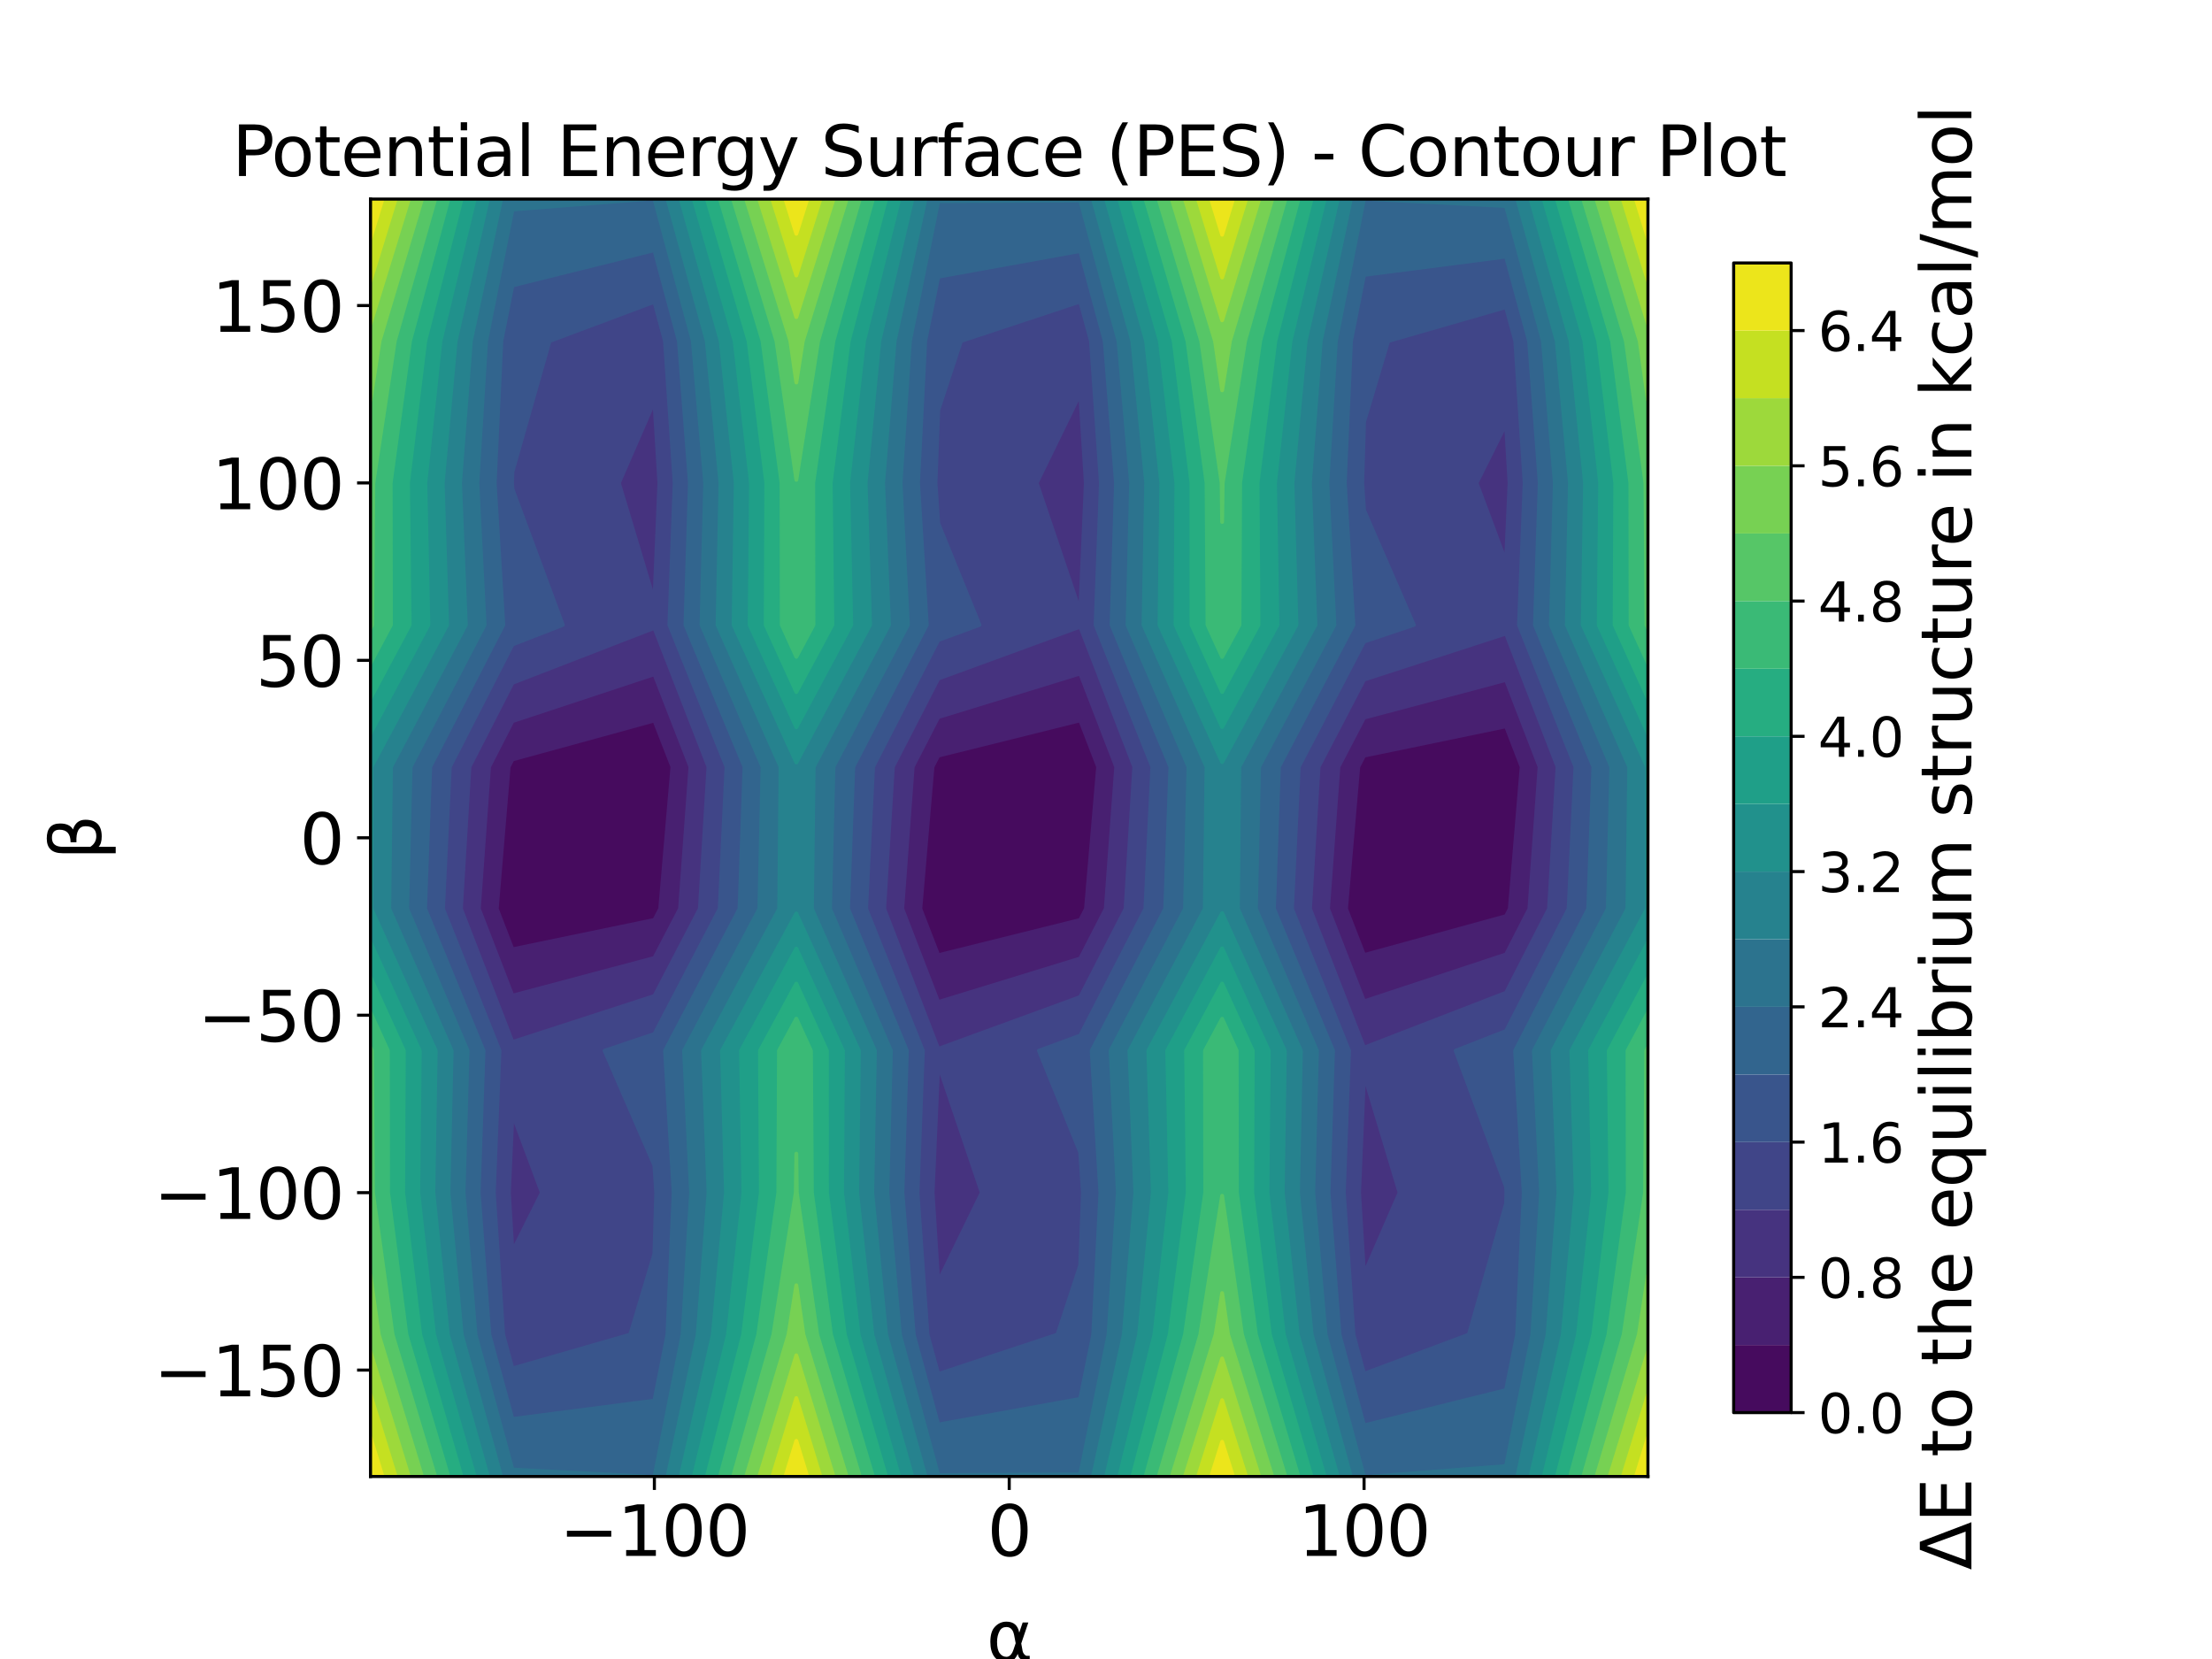 <?xml version="1.0" encoding="utf-8" standalone="no"?>
<!DOCTYPE svg PUBLIC "-//W3C//DTD SVG 1.1//EN"
  "http://www.w3.org/Graphics/SVG/1.1/DTD/svg11.dtd">
<svg xmlns:xlink="http://www.w3.org/1999/xlink" width="576pt" height="432pt" viewBox="0 0 576 432" xmlns="http://www.w3.org/2000/svg" version="1.1">
 <defs>
  <style type="text/css">*{stroke-linejoin: round; stroke-linecap: butt}</style>
 </defs>
 <g id="figure_1">
  <g id="patch_1">
   <path d="M 0 432 
L 576 432 
L 576 0 
L 0 0 
z
" style="fill: #ffffff"/>
  </g>
  <g id="axes_1">
   <g id="patch_2">
    <path d="M 96.48 384.48 
L 429.12 384.48 
L 429.12 51.84 
L 96.48 51.84 
z
" style="fill: #ffffff"/>
   </g>
   <g id="PathCollection_1">
    <defs>
     <path id="ma09bdef246" d="M 133.44 -184.804 
L 170.4 -192.457 
L 171.914 -195.36 
L 175.093 -232.32 
L 170.4 -244.376 
L 133.44 -234.24 
L 132.457 -232.32 
L 129.359 -195.36 
z
M 244.32 -183.256 
L 281.28 -192.447 
L 282.778 -195.36 
L 285.95 -232.32 
L 281.28 -244.424 
L 244.32 -235.233 
L 242.822 -232.32 
L 239.65 -195.36 
z
M 355.2 -183.304 
L 392.16 -193.44 
L 393.143 -195.36 
L 396.241 -232.32 
L 392.16 -242.876 
L 355.2 -235.223 
L 353.686 -232.32 
L 350.507 -195.36 
z
" style="stroke: #460b5e"/>
    </defs>
    <g clip-path="url(#pc20ecc1e97)">
     <use xlink:href="#ma09bdef246" x="0" y="432" style="fill: #460b5e; stroke: #460b5e"/>
    </g>
   </g>
   <g id="PathCollection_2">
    <defs>
     <path id="m15c7546d15" d="M 133.44 -172.731 
L 170.4 -182.554 
L 177.078 -195.36 
L 179.786 -232.32 
L 170.4 -256.431 
L 133.44 -244.212 
L 127.35 -232.32 
L 124.693 -195.36 
z
M 129.359 -195.36 
L 132.457 -232.32 
L 133.44 -234.24 
L 170.4 -244.376 
L 175.093 -232.32 
L 171.914 -195.36 
L 170.4 -192.457 
L 133.44 -184.804 
z
M 244.32 -171.064 
L 281.28 -182.415 
L 287.936 -195.36 
L 290.655 -232.32 
L 281.28 -256.616 
L 244.32 -245.265 
L 237.664 -232.32 
L 234.945 -195.36 
z
M 239.65 -195.36 
L 242.822 -232.32 
L 244.32 -235.233 
L 281.28 -244.424 
L 285.95 -232.32 
L 282.778 -195.36 
L 281.28 -192.447 
L 244.32 -183.256 
z
M 355.2 -171.249 
L 392.16 -183.468 
L 398.25 -195.36 
L 400.908 -232.32 
L 392.16 -254.949 
L 355.2 -245.126 
L 348.522 -232.32 
L 345.814 -195.36 
z
M 350.507 -195.36 
L 353.686 -232.32 
L 355.2 -235.223 
L 392.16 -242.876 
L 396.241 -232.32 
L 393.143 -195.36 
L 392.16 -193.44 
L 355.2 -183.304 
z
" style="stroke: #482071"/>
    </defs>
    <g clip-path="url(#pc20ecc1e97)">
     <use xlink:href="#m15c7546d15" x="0" y="432" style="fill: #482071; stroke: #482071"/>
    </g>
   </g>
   <g id="PathCollection_3">
    <defs>
     <path id="m32c5c93878" d="M 133.44 -106.084 
L 141.105 -121.44 
L 133.44 -141.992 
L 132.518 -121.44 
z
M 244.32 -98.189 
L 255.65 -121.44 
L 244.32 -154.919 
L 242.855 -121.44 
z
M 355.2 -100.179 
L 364.448 -121.44 
L 355.2 -152.194 
L 353.903 -121.44 
z
M 133.44 -160.659 
L 170.4 -172.652 
L 182.242 -195.36 
L 184.479 -232.32 
L 170.4 -268.487 
L 133.44 -254.184 
L 122.244 -232.32 
L 120.026 -195.36 
z
M 124.693 -195.36 
L 127.35 -232.32 
L 133.44 -244.212 
L 170.4 -256.431 
L 179.786 -232.32 
L 177.078 -195.36 
L 170.4 -182.554 
L 133.44 -172.731 
z
M 244.32 -158.873 
L 281.28 -172.383 
L 293.093 -195.36 
L 295.359 -232.32 
L 281.28 -268.808 
L 244.32 -255.296 
L 232.507 -232.32 
L 230.241 -195.36 
z
M 234.945 -195.36 
L 237.664 -232.32 
L 244.32 -245.265 
L 281.28 -256.616 
L 290.655 -232.32 
L 287.936 -195.36 
L 281.28 -182.415 
L 244.32 -171.064 
z
M 355.2 -159.193 
L 392.16 -173.496 
L 403.356 -195.36 
L 405.574 -232.32 
L 392.16 -267.022 
L 355.2 -255.028 
L 343.358 -232.32 
L 341.121 -195.36 
z
M 345.814 -195.36 
L 348.522 -232.32 
L 355.2 -245.126 
L 392.16 -254.949 
L 400.908 -232.32 
L 398.25 -195.36 
L 392.16 -183.468 
L 355.2 -171.249 
z
M 170.4 -275.487 
L 171.697 -306.24 
L 170.4 -327.501 
L 161.152 -306.24 
z
M 281.28 -272.758 
L 282.745 -306.24 
L 281.28 -329.493 
L 269.95 -306.24 
z
M 392.16 -285.686 
L 393.082 -306.24 
L 392.16 -321.598 
L 384.495 -306.24 
z
" style="stroke: #46337f"/>
    </defs>
    <g clip-path="url(#pc20ecc1e97)">
     <use xlink:href="#m32c5c93878" x="0" y="432" style="fill: #46337f; stroke: #46337f"/>
    </g>
   </g>
   <g id="PathCollection_4">
    <defs>
     <path id="m8e88ffbf4f" d="M 133.44 -75.657 
L 164.109 -84.48 
L 170.4 -105.491 
L 170.874 -121.44 
L 170.4 -128.536 
L 157.434 -158.4 
L 170.4 -162.75 
L 187.406 -195.36 
L 189.172 -232.32 
L 174.305 -269.28 
L 175.673 -306.24 
L 173.155 -343.2 
L 170.4 -353.405 
L 143.113 -343.2 
L 133.44 -309.159 
L 133.336 -306.24 
L 133.44 -304.651 
L 146.555 -269.28 
L 133.44 -264.156 
L 117.137 -232.32 
L 115.359 -195.36 
L 130.065 -158.4 
L 128.586 -121.44 
L 131.027 -84.48 
z
M 132.518 -121.44 
L 133.44 -141.992 
L 141.105 -121.44 
L 133.44 -106.084 
z
M 120.026 -195.36 
L 122.244 -232.32 
L 133.44 -254.184 
L 170.4 -268.487 
L 184.479 -232.32 
L 182.242 -195.36 
L 170.4 -172.652 
L 133.44 -160.659 
z
M 161.152 -306.24 
L 170.4 -327.501 
L 171.697 -306.24 
L 170.4 -275.487 
z
M 244.32 -74.209 
L 275.358 -84.48 
L 281.28 -102.484 
L 281.993 -121.44 
L 281.28 -131.961 
L 270.536 -158.4 
L 281.28 -162.352 
L 298.251 -195.36 
L 300.063 -232.32 
L 285.283 -269.28 
L 286.675 -306.24 
L 284.081 -343.2 
L 281.28 -353.471 
L 250.244 -343.2 
L 244.32 -325.19 
L 243.607 -306.24 
L 244.32 -295.722 
L 255.064 -269.28 
L 244.32 -265.328 
L 227.349 -232.32 
L 225.537 -195.36 
L 240.317 -158.4 
L 238.925 -121.44 
L 241.519 -84.48 
z
M 242.855 -121.44 
L 244.32 -154.919 
L 255.65 -121.44 
L 244.32 -98.189 
z
M 230.241 -195.36 
L 232.507 -232.32 
L 244.32 -255.296 
L 281.28 -268.808 
L 295.359 -232.32 
L 293.093 -195.36 
L 281.28 -172.383 
L 244.32 -158.873 
z
M 269.95 -306.24 
L 281.28 -329.493 
L 282.745 -306.24 
L 281.28 -272.758 
z
M 355.2 -74.275 
L 382.487 -84.48 
L 392.16 -118.518 
L 392.264 -121.44 
L 392.16 -123.031 
L 379.046 -158.4 
L 392.16 -163.523 
L 408.463 -195.36 
L 410.241 -232.32 
L 395.535 -269.28 
L 397.014 -306.24 
L 394.573 -343.2 
L 392.16 -352.024 
L 361.491 -343.2 
L 355.2 -322.188 
L 354.726 -306.24 
L 355.2 -299.144 
L 368.166 -269.28 
L 355.2 -264.93 
L 338.194 -232.32 
L 336.428 -195.36 
L 351.295 -158.4 
L 349.927 -121.44 
L 352.445 -84.48 
z
M 353.903 -121.44 
L 355.2 -152.194 
L 364.448 -121.44 
L 355.2 -100.179 
z
M 341.121 -195.36 
L 343.358 -232.32 
L 355.2 -255.028 
L 392.16 -267.022 
L 405.574 -232.32 
L 403.356 -195.36 
L 392.16 -173.496 
L 355.2 -159.193 
z
M 384.495 -306.24 
L 392.16 -321.598 
L 393.082 -306.24 
L 392.16 -285.686 
z
" style="stroke: #404588"/>
    </defs>
    <g clip-path="url(#pc20ecc1e97)">
     <use xlink:href="#m8e88ffbf4f" x="0" y="432" style="fill: #404588; stroke: #404588"/>
    </g>
   </g>
   <g id="PathCollection_5">
    <defs>
     <path id="m8a50b939d7" d="M 133.44 -62.495 
L 170.4 -67.277 
L 173.799 -84.48 
L 175.416 -121.44 
L 173.172 -158.4 
L 192.57 -195.36 
L 193.865 -232.32 
L 178.486 -269.28 
L 179.65 -306.24 
L 176.784 -343.2 
L 170.4 -366.847 
L 133.44 -357.656 
L 130.544 -343.2 
L 128.821 -306.24 
L 131.068 -269.28 
L 112.031 -232.32 
L 110.692 -195.36 
L 125.913 -158.4 
L 124.653 -121.44 
L 127.427 -84.48 
z
M 131.027 -84.48 
L 128.586 -121.44 
L 130.065 -158.4 
L 115.359 -195.36 
L 117.137 -232.32 
L 133.44 -264.156 
L 146.555 -269.28 
L 133.44 -304.651 
L 133.336 -306.24 
L 133.44 -309.159 
L 143.113 -343.2 
L 170.4 -353.405 
L 173.155 -343.2 
L 175.673 -306.24 
L 174.305 -269.28 
L 189.172 -232.32 
L 187.406 -195.36 
L 170.4 -162.75 
L 157.434 -158.4 
L 170.4 -128.536 
L 170.874 -121.44 
L 170.4 -105.491 
L 164.109 -84.48 
L 133.44 -75.657 
z
M 244.32 -61.046 
L 281.28 -67.735 
L 284.671 -84.48 
L 286.542 -121.44 
L 284.261 -158.4 
L 303.409 -195.36 
L 304.767 -232.32 
L 289.447 -269.28 
L 290.605 -306.24 
L 287.671 -343.2 
L 281.28 -366.634 
L 244.32 -359.944 
L 240.929 -343.2 
L 239.058 -306.24 
L 241.339 -269.28 
L 222.191 -232.32 
L 220.833 -195.36 
L 236.153 -158.4 
L 234.996 -121.44 
L 237.929 -84.48 
z
M 241.519 -84.48 
L 238.925 -121.44 
L 240.317 -158.4 
L 225.537 -195.36 
L 227.349 -232.32 
L 244.32 -265.328 
L 255.064 -269.28 
L 244.32 -295.722 
L 243.607 -306.24 
L 244.32 -325.19 
L 250.244 -343.2 
L 281.28 -353.471 
L 284.081 -343.2 
L 286.675 -306.24 
L 285.283 -269.28 
L 300.063 -232.32 
L 298.251 -195.36 
L 281.28 -162.352 
L 270.536 -158.4 
L 281.28 -131.961 
L 281.993 -121.44 
L 281.28 -102.484 
L 275.358 -84.48 
L 244.32 -74.209 
z
M 355.2 -60.834 
L 392.16 -70.023 
L 395.056 -84.48 
L 396.779 -121.44 
L 394.532 -158.4 
L 413.569 -195.36 
L 414.908 -232.32 
L 399.687 -269.28 
L 400.947 -306.24 
L 398.174 -343.2 
L 392.16 -365.186 
L 355.2 -360.403 
L 351.801 -343.2 
L 350.183 -306.24 
L 352.428 -269.28 
L 333.03 -232.32 
L 331.735 -195.36 
L 347.114 -158.4 
L 345.95 -121.44 
L 348.816 -84.48 
z
M 352.445 -84.48 
L 349.927 -121.44 
L 351.295 -158.4 
L 336.428 -195.36 
L 338.194 -232.32 
L 355.2 -264.93 
L 368.166 -269.28 
L 355.2 -299.144 
L 354.726 -306.24 
L 355.2 -322.188 
L 361.491 -343.2 
L 392.16 -352.024 
L 394.573 -343.2 
L 397.014 -306.24 
L 395.535 -269.28 
L 410.241 -232.32 
L 408.463 -195.36 
L 392.16 -163.523 
L 379.046 -158.4 
L 392.16 -123.031 
L 392.264 -121.44 
L 392.16 -118.518 
L 382.487 -84.48 
L 355.2 -74.275 
z
" style="stroke: #39558c"/>
    </defs>
    <g clip-path="url(#pc20ecc1e97)">
     <use xlink:href="#m8a50b939d7" x="0" y="432" style="fill: #39558c; stroke: #39558c"/>
    </g>
   </g>
   <g id="PathCollection_6">
    <defs>
     <path id="mff341d1af8" d="M 133.44 -49.333 
L 168.013 -47.52 
L 170.4 -47.52 
L 170.432 -47.52 
L 177.741 -84.48 
L 179.959 -121.44 
L 178.117 -158.4 
L 197.734 -195.36 
L 198.558 -232.32 
L 182.666 -269.28 
L 183.627 -306.24 
L 180.413 -343.2 
L 170.432 -380.16 
L 170.4 -380.16 
L 168.016 -380.16 
L 133.44 -377.437 
L 126.581 -343.2 
L 124.307 -306.24 
L 126.189 -269.28 
L 106.924 -232.32 
L 106.025 -195.36 
L 121.761 -158.4 
L 120.72 -121.44 
L 123.826 -84.48 
z
M 127.427 -84.48 
L 124.653 -121.44 
L 125.913 -158.4 
L 110.692 -195.36 
L 112.031 -232.32 
L 131.068 -269.28 
L 128.821 -306.24 
L 130.544 -343.2 
L 133.44 -357.656 
L 170.4 -366.847 
L 176.784 -343.2 
L 179.65 -306.24 
L 178.486 -269.28 
L 193.865 -232.32 
L 192.57 -195.36 
L 173.172 -158.4 
L 175.416 -121.44 
L 173.799 -84.48 
L 170.4 -67.277 
L 133.44 -62.495 
z
M 244.32 -47.882 
L 281.28 -48.061 
L 288.655 -84.48 
L 291.091 -121.44 
L 289.181 -158.4 
L 308.567 -195.36 
L 309.471 -232.32 
L 293.611 -269.28 
L 294.534 -306.24 
L 291.261 -343.2 
L 281.28 -379.798 
L 244.32 -379.618 
L 236.945 -343.2 
L 234.509 -306.24 
L 236.419 -269.28 
L 217.034 -232.32 
L 216.129 -195.36 
L 231.989 -158.4 
L 231.066 -121.44 
L 234.339 -84.48 
z
M 237.929 -84.48 
L 234.996 -121.44 
L 236.153 -158.4 
L 220.833 -195.36 
L 222.191 -232.32 
L 241.339 -269.28 
L 239.058 -306.24 
L 240.929 -343.2 
L 244.32 -359.944 
L 281.28 -366.634 
L 287.671 -343.2 
L 290.605 -306.24 
L 289.447 -269.28 
L 304.767 -232.32 
L 303.409 -195.36 
L 284.261 -158.4 
L 286.542 -121.44 
L 284.671 -84.48 
L 281.28 -67.735 
L 244.32 -61.046 
z
M 355.2 -47.52 
L 357.584 -47.52 
L 392.16 -50.243 
L 399.019 -84.48 
L 401.293 -121.44 
L 399.411 -158.4 
L 418.676 -195.36 
L 419.575 -232.32 
L 403.839 -269.28 
L 404.88 -306.24 
L 401.774 -343.2 
L 392.16 -378.348 
L 357.583 -380.16 
L 355.2 -380.16 
L 355.168 -380.16 
L 347.859 -343.2 
L 345.641 -306.24 
L 347.483 -269.28 
L 327.866 -232.32 
L 327.042 -195.36 
L 342.934 -158.4 
L 341.973 -121.44 
L 345.187 -84.48 
L 355.168 -47.52 
z
M 348.816 -84.48 
L 345.95 -121.44 
L 347.114 -158.4 
L 331.735 -195.36 
L 333.03 -232.32 
L 352.428 -269.28 
L 350.183 -306.24 
L 351.801 -343.2 
L 355.2 -360.403 
L 392.16 -365.186 
L 398.174 -343.2 
L 400.947 -306.24 
L 399.687 -269.28 
L 414.908 -232.32 
L 413.569 -195.36 
L 394.532 -158.4 
L 396.779 -121.44 
L 395.056 -84.48 
L 392.16 -70.023 
L 355.2 -60.834 
z
" style="stroke: #32658e"/>
    </defs>
    <g clip-path="url(#pc20ecc1e97)">
     <use xlink:href="#mff341d1af8" x="0" y="432" style="fill: #32658e; stroke: #32658e"/>
    </g>
   </g>
   <g id="PathCollection_7">
    <defs>
     <path id="me1c443670d" d="M 133.44 -47.52 
L 168.013 -47.52 
L 133.44 -49.333 
L 123.826 -84.48 
L 120.72 -121.44 
L 121.761 -158.4 
L 106.025 -195.36 
L 106.924 -232.32 
L 126.189 -269.28 
L 124.307 -306.24 
L 126.581 -343.2 
L 133.44 -377.437 
L 168.016 -380.16 
L 133.44 -380.16 
L 130.481 -380.16 
L 122.618 -343.2 
L 119.792 -306.24 
L 121.31 -269.28 
L 101.818 -232.32 
L 101.358 -195.36 
L 117.609 -158.4 
L 116.788 -121.44 
L 120.226 -84.48 
L 130.481 -47.52 
z
M 181.682 -84.48 
L 184.501 -121.44 
L 183.061 -158.4 
L 202.898 -195.36 
L 203.251 -232.32 
L 186.847 -269.28 
L 187.604 -306.24 
L 184.042 -343.2 
L 173.841 -380.16 
L 170.432 -380.16 
L 180.413 -343.2 
L 183.627 -306.24 
L 182.666 -269.28 
L 198.558 -232.32 
L 197.734 -195.36 
L 178.117 -158.4 
L 179.959 -121.44 
L 177.741 -84.48 
L 170.432 -47.52 
L 173.841 -47.52 
z
M 244.32 -47.52 
L 281.28 -47.52 
L 284.606 -47.52 
L 292.639 -84.48 
L 295.64 -121.44 
L 294.1 -158.4 
L 313.724 -195.36 
L 314.175 -232.32 
L 297.775 -269.28 
L 298.464 -306.24 
L 294.851 -343.2 
L 284.606 -380.16 
L 281.28 -380.16 
L 244.32 -380.16 
L 240.994 -380.16 
L 232.961 -343.2 
L 229.96 -306.24 
L 231.5 -269.28 
L 211.876 -232.32 
L 211.425 -195.36 
L 227.825 -158.4 
L 227.136 -121.44 
L 230.749 -84.48 
L 240.994 -47.52 
z
M 234.339 -84.48 
L 231.066 -121.44 
L 231.989 -158.4 
L 216.129 -195.36 
L 217.034 -232.32 
L 236.419 -269.28 
L 234.509 -306.24 
L 236.945 -343.2 
L 244.32 -379.618 
L 281.28 -379.798 
L 291.261 -343.2 
L 294.534 -306.24 
L 293.611 -269.28 
L 309.471 -232.32 
L 308.567 -195.36 
L 289.181 -158.4 
L 291.091 -121.44 
L 288.655 -84.48 
L 281.28 -48.061 
L 244.32 -47.882 
z
M 345.187 -84.48 
L 341.973 -121.44 
L 342.934 -158.4 
L 327.042 -195.36 
L 327.866 -232.32 
L 347.483 -269.28 
L 345.641 -306.24 
L 347.859 -343.2 
L 355.168 -380.16 
L 351.759 -380.16 
L 343.918 -343.2 
L 341.099 -306.24 
L 342.539 -269.28 
L 322.702 -232.32 
L 322.349 -195.36 
L 338.754 -158.4 
L 337.996 -121.44 
L 341.558 -84.48 
L 351.759 -47.52 
L 355.168 -47.52 
z
M 392.16 -47.52 
L 395.119 -47.52 
L 402.982 -84.48 
L 405.808 -121.44 
L 404.29 -158.4 
L 423.782 -195.36 
L 424.242 -232.32 
L 407.991 -269.28 
L 408.812 -306.24 
L 405.374 -343.2 
L 395.119 -380.16 
L 392.16 -380.16 
L 357.583 -380.16 
L 392.16 -378.348 
L 401.774 -343.2 
L 404.88 -306.24 
L 403.839 -269.28 
L 419.575 -232.32 
L 418.676 -195.36 
L 399.411 -158.4 
L 401.293 -121.44 
L 399.019 -84.48 
L 392.16 -50.243 
L 357.584 -47.52 
z
" style="stroke: #2c738e"/>
    </defs>
    <g clip-path="url(#pc20ecc1e97)">
     <use xlink:href="#me1c443670d" x="0" y="432" style="fill: #2c738e; stroke: #2c738e"/>
    </g>
   </g>
   <g id="PathCollection_8">
    <defs>
     <path id="mceb227ecdd" d="M 120.226 -84.48 
L 116.788 -121.44 
L 117.609 -158.4 
L 101.358 -195.36 
L 101.818 -232.32 
L 121.31 -269.28 
L 119.792 -306.24 
L 122.618 -343.2 
L 130.481 -380.16 
L 127.05 -380.16 
L 118.655 -343.2 
L 115.278 -306.24 
L 116.431 -269.28 
L 96.711 -232.32 
L 96.691 -195.36 
L 113.457 -158.4 
L 112.855 -121.44 
L 116.626 -84.48 
L 127.05 -47.52 
L 130.481 -47.52 
z
M 185.623 -84.48 
L 189.044 -121.44 
L 188.005 -158.4 
L 207.36 -194.12 
L 223.661 -158.4 
L 223.206 -121.44 
L 227.159 -84.48 
L 237.573 -47.52 
L 240.994 -47.52 
L 230.749 -84.48 
L 227.136 -121.44 
L 227.825 -158.4 
L 211.425 -195.36 
L 211.876 -232.32 
L 231.5 -269.28 
L 229.96 -306.24 
L 232.961 -343.2 
L 240.994 -380.16 
L 237.573 -380.16 
L 228.977 -343.2 
L 225.41 -306.24 
L 226.58 -269.28 
L 207.36 -233.461 
L 191.027 -269.28 
L 191.581 -306.24 
L 187.67 -343.2 
L 177.25 -380.16 
L 173.841 -380.16 
L 184.042 -343.2 
L 187.604 -306.24 
L 186.847 -269.28 
L 203.251 -232.32 
L 202.898 -195.36 
L 183.061 -158.4 
L 184.501 -121.44 
L 181.682 -84.48 
L 173.841 -47.52 
L 177.25 -47.52 
z
M 296.623 -84.48 
L 300.19 -121.44 
L 299.02 -158.4 
L 318.24 -194.219 
L 334.573 -158.4 
L 334.019 -121.44 
L 337.93 -84.48 
L 348.35 -47.52 
L 351.759 -47.52 
L 341.558 -84.48 
L 337.996 -121.44 
L 338.754 -158.4 
L 322.349 -195.36 
L 322.702 -232.32 
L 342.539 -269.28 
L 341.099 -306.24 
L 343.918 -343.2 
L 351.759 -380.16 
L 348.35 -380.16 
L 339.977 -343.2 
L 336.556 -306.24 
L 337.595 -269.28 
L 318.24 -233.56 
L 301.939 -269.28 
L 302.394 -306.24 
L 298.441 -343.2 
L 288.027 -380.16 
L 284.606 -380.16 
L 294.851 -343.2 
L 298.464 -306.24 
L 297.775 -269.28 
L 314.175 -232.32 
L 313.724 -195.36 
L 294.1 -158.4 
L 295.64 -121.44 
L 292.639 -84.48 
L 284.606 -47.52 
L 288.027 -47.52 
z
M 406.945 -84.48 
L 410.322 -121.44 
L 409.169 -158.4 
L 428.889 -195.36 
L 428.909 -232.32 
L 412.143 -269.28 
L 412.745 -306.24 
L 408.974 -343.2 
L 398.55 -380.16 
L 395.119 -380.16 
L 405.374 -343.2 
L 408.812 -306.24 
L 407.991 -269.28 
L 424.242 -232.32 
L 423.782 -195.36 
L 404.29 -158.4 
L 405.808 -121.44 
L 402.982 -84.48 
L 395.119 -47.52 
L 398.55 -47.52 
z
" style="stroke: #26828e"/>
    </defs>
    <g clip-path="url(#pc20ecc1e97)">
     <use xlink:href="#mceb227ecdd" x="0" y="432" style="fill: #26828e; stroke: #26828e"/>
    </g>
   </g>
   <g id="PathCollection_9">
    <defs>
     <path id="m48f08f3d1a" d="M 116.626 -84.48 
L 112.855 -121.44 
L 113.457 -158.4 
L 96.691 -195.36 
L 96.711 -232.32 
L 116.431 -269.28 
L 115.278 -306.24 
L 118.655 -343.2 
L 127.05 -380.16 
L 123.619 -380.16 
L 114.693 -343.2 
L 110.763 -306.24 
L 111.552 -269.28 
L 96.48 -241.046 
L 96.48 -232.32 
L 96.48 -195.36 
L 96.48 -186.634 
L 109.306 -158.4 
L 108.922 -121.44 
L 113.026 -84.48 
L 123.619 -47.52 
L 127.05 -47.52 
z
M 189.564 -84.48 
L 193.586 -121.44 
L 192.949 -158.4 
L 207.36 -184.995 
L 219.497 -158.4 
L 219.276 -121.44 
L 223.569 -84.48 
L 234.153 -47.52 
L 237.573 -47.52 
L 227.159 -84.48 
L 223.206 -121.44 
L 223.661 -158.4 
L 207.36 -194.12 
L 188.005 -158.4 
L 189.044 -121.44 
L 185.623 -84.48 
L 177.25 -47.52 
L 180.659 -47.52 
z
M 300.607 -84.48 
L 304.739 -121.44 
L 303.939 -158.4 
L 318.24 -185.051 
L 330.393 -158.4 
L 330.043 -121.44 
L 334.301 -84.48 
L 344.941 -47.52 
L 348.35 -47.52 
L 337.93 -84.48 
L 334.019 -121.44 
L 334.573 -158.4 
L 318.24 -194.219 
L 299.02 -158.4 
L 300.19 -121.44 
L 296.623 -84.48 
L 288.027 -47.52 
L 291.447 -47.52 
z
M 410.907 -84.48 
L 414.837 -121.44 
L 414.048 -158.4 
L 429.12 -186.634 
L 429.12 -195.36 
L 429.12 -232.32 
L 429.12 -241.046 
L 416.295 -269.28 
L 416.678 -306.24 
L 412.574 -343.2 
L 401.981 -380.16 
L 398.55 -380.16 
L 408.974 -343.2 
L 412.745 -306.24 
L 412.143 -269.28 
L 428.909 -232.32 
L 428.889 -195.36 
L 409.169 -158.4 
L 410.322 -121.44 
L 406.945 -84.48 
L 398.55 -47.52 
L 401.981 -47.52 
z
M 207.36 -233.461 
L 226.58 -269.28 
L 225.41 -306.24 
L 228.977 -343.2 
L 237.573 -380.16 
L 234.153 -380.16 
L 224.993 -343.2 
L 220.861 -306.24 
L 221.661 -269.28 
L 207.36 -242.629 
L 195.207 -269.28 
L 195.557 -306.24 
L 191.299 -343.2 
L 180.659 -380.16 
L 177.25 -380.16 
L 187.67 -343.2 
L 191.581 -306.24 
L 191.027 -269.28 
z
M 318.24 -233.56 
L 337.595 -269.28 
L 336.556 -306.24 
L 339.977 -343.2 
L 348.35 -380.16 
L 344.941 -380.16 
L 336.036 -343.2 
L 332.014 -306.24 
L 332.651 -269.28 
L 318.24 -242.685 
L 306.103 -269.28 
L 306.324 -306.24 
L 302.031 -343.2 
L 291.447 -380.16 
L 288.027 -380.16 
L 298.441 -343.2 
L 302.394 -306.24 
L 301.939 -269.28 
z
" style="stroke: #21918c"/>
    </defs>
    <g clip-path="url(#pc20ecc1e97)">
     <use xlink:href="#m48f08f3d1a" x="0" y="432" style="fill: #21918c; stroke: #21918c"/>
    </g>
   </g>
   <g id="PathCollection_10">
    <defs>
     <path id="m0f1ec25900" d="M 113.026 -84.48 
L 108.922 -121.44 
L 109.306 -158.4 
L 96.48 -186.634 
L 96.48 -177.494 
L 105.154 -158.4 
L 104.99 -121.44 
L 109.426 -84.48 
L 120.188 -47.52 
L 123.619 -47.52 
z
M 193.506 -84.48 
L 198.128 -121.44 
L 197.894 -158.4 
L 207.36 -175.87 
L 215.333 -158.4 
L 215.347 -121.44 
L 219.979 -84.48 
L 230.732 -47.52 
L 234.153 -47.52 
L 223.569 -84.48 
L 219.276 -121.44 
L 219.497 -158.4 
L 207.36 -184.995 
L 192.949 -158.4 
L 193.586 -121.44 
L 189.564 -84.48 
L 180.659 -47.52 
L 184.068 -47.52 
z
M 304.591 -84.48 
L 309.288 -121.44 
L 308.858 -158.4 
L 318.24 -175.884 
L 326.212 -158.4 
L 326.066 -121.44 
L 330.672 -84.48 
L 341.532 -47.52 
L 344.941 -47.52 
L 334.301 -84.48 
L 330.043 -121.44 
L 330.393 -158.4 
L 318.24 -185.051 
L 303.939 -158.4 
L 304.739 -121.44 
L 300.607 -84.48 
L 291.447 -47.52 
L 294.868 -47.52 
z
M 414.87 -84.48 
L 419.351 -121.44 
L 418.927 -158.4 
L 429.12 -177.494 
L 429.12 -186.634 
L 414.048 -158.4 
L 414.837 -121.44 
L 410.907 -84.48 
L 401.981 -47.52 
L 405.412 -47.52 
z
M 111.552 -269.28 
L 110.763 -306.24 
L 114.693 -343.2 
L 123.619 -380.16 
L 120.188 -380.16 
L 110.73 -343.2 
L 106.249 -306.24 
L 106.673 -269.28 
L 96.48 -250.186 
L 96.48 -241.046 
z
M 207.36 -242.629 
L 221.661 -269.28 
L 220.861 -306.24 
L 224.993 -343.2 
L 234.153 -380.16 
L 230.732 -380.16 
L 221.009 -343.2 
L 216.312 -306.24 
L 216.742 -269.28 
L 207.36 -251.797 
L 199.388 -269.28 
L 199.534 -306.24 
L 194.928 -343.2 
L 184.068 -380.16 
L 180.659 -380.16 
L 191.299 -343.2 
L 195.557 -306.24 
L 195.207 -269.28 
z
M 318.24 -242.685 
L 332.651 -269.28 
L 332.014 -306.24 
L 336.036 -343.2 
L 344.941 -380.16 
L 341.532 -380.16 
L 332.094 -343.2 
L 327.472 -306.24 
L 327.706 -269.28 
L 318.24 -251.81 
L 310.268 -269.28 
L 310.253 -306.24 
L 305.621 -343.2 
L 294.868 -380.16 
L 291.447 -380.16 
L 302.031 -343.2 
L 306.324 -306.24 
L 306.103 -269.28 
z
M 429.12 -241.046 
L 429.12 -250.186 
L 420.446 -269.28 
L 420.61 -306.24 
L 416.174 -343.2 
L 405.412 -380.16 
L 401.981 -380.16 
L 412.574 -343.2 
L 416.678 -306.24 
L 416.295 -269.28 
z
" style="stroke: #1f9f88"/>
    </defs>
    <g clip-path="url(#pc20ecc1e97)">
     <use xlink:href="#m0f1ec25900" x="0" y="432" style="fill: #1f9f88; stroke: #1f9f88"/>
    </g>
   </g>
   <g id="PathCollection_11">
    <defs>
     <path id="m683c7c9f5c" d="M 109.426 -84.48 
L 104.99 -121.44 
L 105.154 -158.4 
L 96.48 -177.494 
L 96.48 -168.354 
L 101.002 -158.4 
L 101.057 -121.44 
L 105.826 -84.48 
L 116.757 -47.52 
L 120.188 -47.52 
z
M 197.447 -84.48 
L 202.671 -121.44 
L 202.838 -158.4 
L 207.36 -166.745 
L 211.168 -158.4 
L 211.417 -121.44 
L 216.389 -84.48 
L 227.312 -47.52 
L 230.732 -47.52 
L 219.979 -84.48 
L 215.347 -121.44 
L 215.333 -158.4 
L 207.36 -175.87 
L 197.894 -158.4 
L 198.128 -121.44 
L 193.506 -84.48 
L 184.068 -47.52 
L 187.476 -47.52 
z
M 308.575 -84.48 
L 313.837 -121.44 
L 313.778 -158.4 
L 318.24 -166.716 
L 322.032 -158.4 
L 322.089 -121.44 
L 327.043 -84.48 
L 338.124 -47.52 
L 341.532 -47.52 
L 330.672 -84.48 
L 326.066 -121.44 
L 326.212 -158.4 
L 318.24 -175.884 
L 308.858 -158.4 
L 309.288 -121.44 
L 304.591 -84.48 
L 294.868 -47.52 
L 298.288 -47.52 
z
M 418.833 -84.48 
L 423.866 -121.44 
L 423.806 -158.4 
L 429.12 -168.354 
L 429.12 -177.494 
L 418.927 -158.4 
L 419.351 -121.44 
L 414.87 -84.48 
L 405.412 -47.52 
L 408.843 -47.52 
z
M 106.673 -269.28 
L 106.249 -306.24 
L 110.73 -343.2 
L 120.188 -380.16 
L 116.757 -380.16 
L 106.767 -343.2 
L 101.734 -306.24 
L 101.794 -269.28 
L 96.48 -259.326 
L 96.48 -250.186 
z
M 207.36 -251.797 
L 216.742 -269.28 
L 216.312 -306.24 
L 221.009 -343.2 
L 230.732 -380.16 
L 227.312 -380.16 
L 217.025 -343.2 
L 211.763 -306.24 
L 211.822 -269.28 
L 207.36 -260.964 
L 203.568 -269.28 
L 203.511 -306.24 
L 198.557 -343.2 
L 187.476 -380.16 
L 184.068 -380.16 
L 194.928 -343.2 
L 199.534 -306.24 
L 199.388 -269.28 
z
M 318.24 -251.81 
L 327.706 -269.28 
L 327.472 -306.24 
L 332.094 -343.2 
L 341.532 -380.16 
L 338.124 -380.16 
L 328.153 -343.2 
L 322.929 -306.24 
L 322.762 -269.28 
L 318.24 -260.935 
L 314.432 -269.28 
L 314.183 -306.24 
L 309.211 -343.2 
L 298.288 -380.16 
L 294.868 -380.16 
L 305.621 -343.2 
L 310.253 -306.24 
L 310.268 -269.28 
z
M 429.12 -250.186 
L 429.12 -259.326 
L 424.598 -269.28 
L 424.543 -306.24 
L 419.774 -343.2 
L 408.843 -380.16 
L 405.412 -380.16 
L 416.174 -343.2 
L 420.61 -306.24 
L 420.446 -269.28 
z
" style="stroke: #26ad81"/>
    </defs>
    <g clip-path="url(#pc20ecc1e97)">
     <use xlink:href="#m683c7c9f5c" x="0" y="432" style="fill: #26ad81; stroke: #26ad81"/>
    </g>
   </g>
   <g id="PathCollection_12">
    <defs>
     <path id="m7fec98764a" d="M 105.826 -84.48 
L 101.057 -121.44 
L 101.002 -158.4 
L 96.48 -168.354 
L 96.48 -159.214 
L 96.85 -158.4 
L 97.124 -121.44 
L 102.225 -84.48 
L 113.326 -47.52 
L 116.757 -47.52 
z
M 201.388 -84.48 
L 207.213 -121.44 
L 207.36 -131.587 
L 207.487 -121.44 
L 212.799 -84.48 
L 223.891 -47.52 
L 227.312 -47.52 
L 216.389 -84.48 
L 211.417 -121.44 
L 211.168 -158.4 
L 207.36 -166.745 
L 202.838 -158.4 
L 202.671 -121.44 
L 197.447 -84.48 
L 187.476 -47.52 
L 190.885 -47.52 
z
M 312.559 -84.48 
L 318.24 -120.626 
L 323.414 -84.48 
L 334.715 -47.52 
L 338.124 -47.52 
L 327.043 -84.48 
L 322.089 -121.44 
L 322.032 -158.4 
L 318.24 -166.716 
L 313.778 -158.4 
L 313.837 -121.44 
L 308.575 -84.48 
L 298.288 -47.52 
L 301.709 -47.52 
z
M 422.796 -84.48 
L 428.38 -121.44 
L 428.685 -158.4 
L 429.12 -159.214 
L 429.12 -168.354 
L 423.806 -158.4 
L 423.866 -121.44 
L 418.833 -84.48 
L 408.843 -47.52 
L 412.274 -47.52 
z
M 101.794 -269.28 
L 101.734 -306.24 
L 106.767 -343.2 
L 116.757 -380.16 
L 113.326 -380.16 
L 102.804 -343.2 
L 97.22 -306.24 
L 96.915 -269.28 
L 96.48 -268.466 
L 96.48 -259.326 
z
M 207.36 -260.964 
L 211.822 -269.28 
L 211.763 -306.24 
L 217.025 -343.2 
L 227.312 -380.16 
L 223.891 -380.16 
L 213.041 -343.2 
L 207.36 -307.055 
L 202.186 -343.2 
L 190.885 -380.16 
L 187.476 -380.16 
L 198.557 -343.2 
L 203.511 -306.24 
L 203.568 -269.28 
z
M 318.24 -260.935 
L 322.762 -269.28 
L 322.929 -306.24 
L 328.153 -343.2 
L 338.124 -380.16 
L 334.715 -380.16 
L 324.212 -343.2 
L 318.387 -306.24 
L 318.24 -296.091 
L 318.113 -306.24 
L 312.801 -343.2 
L 301.709 -380.16 
L 298.288 -380.16 
L 309.211 -343.2 
L 314.183 -306.24 
L 314.432 -269.28 
z
M 429.12 -259.326 
L 429.12 -268.466 
L 428.75 -269.28 
L 428.476 -306.24 
L 423.375 -343.2 
L 412.274 -380.16 
L 408.843 -380.16 
L 419.774 -343.2 
L 424.543 -306.24 
L 424.598 -269.28 
z
" style="stroke: #3aba76"/>
    </defs>
    <g clip-path="url(#pc20ecc1e97)">
     <use xlink:href="#m7fec98764a" x="0" y="432" style="fill: #3aba76; stroke: #3aba76"/>
    </g>
   </g>
   <g id="PathCollection_13">
    <defs>
     <path id="md3408670eb" d="M 102.225 -84.48 
L 97.124 -121.44 
L 96.85 -158.4 
L 96.48 -159.214 
L 96.48 -158.4 
L 96.48 -121.44 
L 96.48 -99.86 
L 98.625 -84.48 
L 109.895 -47.52 
L 113.326 -47.52 
z
M 205.329 -84.48 
L 207.36 -97.321 
L 209.21 -84.48 
L 220.471 -47.52 
L 223.891 -47.52 
L 212.799 -84.48 
L 207.487 -121.44 
L 207.36 -131.587 
L 207.213 -121.44 
L 201.388 -84.48 
L 190.885 -47.52 
L 194.294 -47.52 
z
M 316.543 -84.48 
L 318.24 -95.277 
L 319.786 -84.48 
L 331.306 -47.52 
L 334.715 -47.52 
L 323.414 -84.48 
L 318.24 -120.626 
L 312.559 -84.48 
L 301.709 -47.52 
L 305.129 -47.52 
z
M 426.759 -84.48 
L 429.12 -99.86 
L 429.12 -121.44 
L 429.12 -158.4 
L 429.12 -159.214 
L 428.685 -158.4 
L 428.38 -121.44 
L 422.796 -84.48 
L 412.274 -47.52 
L 415.706 -47.52 
z
M 96.915 -269.28 
L 97.22 -306.24 
L 102.804 -343.2 
L 113.326 -380.16 
L 109.894 -380.16 
L 98.841 -343.2 
L 96.48 -327.821 
L 96.48 -306.24 
L 96.48 -269.28 
L 96.48 -268.466 
z
M 429.12 -268.466 
L 429.12 -269.28 
L 429.12 -306.24 
L 429.12 -327.821 
L 426.975 -343.2 
L 415.706 -380.16 
L 412.274 -380.16 
L 423.375 -343.2 
L 428.476 -306.24 
L 428.75 -269.28 
z
M 318.24 -296.091 
L 318.387 -306.24 
L 324.212 -343.2 
L 334.715 -380.16 
L 331.306 -380.16 
L 320.271 -343.2 
L 318.24 -330.359 
L 316.39 -343.2 
L 305.129 -380.16 
L 301.709 -380.16 
L 312.801 -343.2 
L 318.113 -306.24 
z
M 207.36 -307.055 
L 213.041 -343.2 
L 223.891 -380.16 
L 220.471 -380.16 
L 209.057 -343.2 
L 207.36 -332.403 
L 205.814 -343.2 
L 194.294 -380.16 
L 190.885 -380.16 
L 202.186 -343.2 
z
" style="stroke: #56c667"/>
    </defs>
    <g clip-path="url(#pc20ecc1e97)">
     <use xlink:href="#md3408670eb" x="0" y="432" style="fill: #56c667; stroke: #56c667"/>
    </g>
   </g>
   <g id="PathCollection_14">
    <defs>
     <path id="m3b4d96df0f" d="M 98.625 -84.48 
L 96.48 -99.86 
L 96.48 -84.48 
L 96.48 -79.973 
L 106.463 -47.52 
L 109.895 -47.52 
z
M 207.36 -79.079 
L 217.05 -47.52 
L 220.471 -47.52 
L 209.21 -84.48 
L 207.36 -97.321 
L 205.329 -84.48 
L 194.294 -47.52 
L 197.703 -47.52 
z
M 318.24 -78.253 
L 327.897 -47.52 
L 331.306 -47.52 
L 319.786 -84.48 
L 318.24 -95.277 
L 316.543 -84.48 
L 305.129 -47.52 
L 308.55 -47.52 
z
M 429.12 -79.973 
L 429.12 -84.48 
L 429.12 -99.86 
L 426.759 -84.48 
L 415.706 -47.52 
L 419.137 -47.52 
z
M 98.841 -343.2 
L 109.894 -380.16 
L 106.463 -380.16 
L 96.48 -347.707 
L 96.48 -343.2 
L 96.48 -327.821 
z
M 207.36 -332.403 
L 209.057 -343.2 
L 220.471 -380.16 
L 217.05 -380.16 
L 207.36 -349.427 
L 197.703 -380.16 
L 194.294 -380.16 
L 205.814 -343.2 
z
M 318.24 -330.359 
L 320.271 -343.2 
L 331.306 -380.16 
L 327.897 -380.16 
L 318.24 -348.601 
L 308.55 -380.16 
L 305.129 -380.16 
L 316.39 -343.2 
z
M 429.12 -327.821 
L 429.12 -343.2 
L 429.12 -347.707 
L 419.137 -380.16 
L 415.706 -380.16 
L 426.975 -343.2 
z
" style="stroke: #77d153"/>
    </defs>
    <g clip-path="url(#pc20ecc1e97)">
     <use xlink:href="#m3b4d96df0f" x="0" y="432" style="fill: #77d153; stroke: #77d153"/>
    </g>
   </g>
   <g id="PathCollection_15">
    <defs>
     <path id="mae0e6c4849" d="M 96.48 -79.973 
L 96.48 -68.819 
L 103.032 -47.52 
L 106.463 -47.52 
z
M 207.36 -67.94 
L 213.63 -47.52 
L 217.05 -47.52 
L 207.36 -79.079 
L 197.703 -47.52 
L 201.112 -47.52 
z
M 318.24 -67.405 
L 324.488 -47.52 
L 327.897 -47.52 
L 318.24 -78.253 
L 308.55 -47.52 
L 311.97 -47.52 
z
M 429.12 -68.819 
L 429.12 -79.973 
L 419.137 -47.52 
L 422.568 -47.52 
z
M 106.463 -380.16 
L 103.032 -380.16 
L 96.48 -358.861 
L 96.48 -347.707 
z
M 207.36 -349.427 
L 217.05 -380.16 
L 213.63 -380.16 
L 207.36 -360.275 
L 201.112 -380.16 
L 197.703 -380.16 
z
M 318.24 -348.601 
L 327.897 -380.16 
L 324.488 -380.16 
L 318.24 -359.74 
L 311.97 -380.16 
L 308.55 -380.16 
z
M 429.12 -347.707 
L 429.12 -358.861 
L 422.568 -380.16 
L 419.137 -380.16 
z
" style="stroke: #9dd93b"/>
    </defs>
    <g clip-path="url(#pc20ecc1e97)">
     <use xlink:href="#mae0e6c4849" x="0" y="432" style="fill: #9dd93b; stroke: #9dd93b"/>
    </g>
   </g>
   <g id="PathCollection_16">
    <defs>
     <path id="m306c7b5c50" d="M 96.48 -68.819 
L 96.48 -57.666 
L 99.601 -47.52 
L 103.032 -47.52 
z
M 207.36 -56.8 
L 210.209 -47.52 
L 213.63 -47.52 
L 207.36 -67.94 
L 201.112 -47.52 
L 204.52 -47.52 
z
M 318.24 -56.557 
L 321.08 -47.52 
L 324.488 -47.52 
L 318.24 -67.405 
L 311.97 -47.52 
L 315.391 -47.52 
z
M 429.12 -57.666 
L 429.12 -68.819 
L 422.568 -47.52 
L 425.999 -47.52 
z
M 103.032 -380.16 
L 99.601 -380.16 
L 96.48 -370.014 
L 96.48 -358.861 
z
M 207.36 -360.275 
L 213.63 -380.16 
L 210.209 -380.16 
L 207.36 -371.123 
L 204.52 -380.16 
L 201.112 -380.16 
z
M 318.24 -359.74 
L 324.488 -380.16 
L 321.08 -380.16 
L 318.24 -370.88 
L 315.391 -380.16 
L 311.97 -380.16 
z
M 429.12 -358.861 
L 429.12 -370.014 
L 425.999 -380.16 
L 422.568 -380.16 
z
" style="stroke: #c5e021"/>
    </defs>
    <g clip-path="url(#pc20ecc1e97)">
     <use xlink:href="#m306c7b5c50" x="0" y="432" style="fill: #c5e021; stroke: #c5e021"/>
    </g>
   </g>
   <g id="PathCollection_17">
    <defs>
     <path id="m812d866c5c" d="M 96.48 -57.666 
L 96.48 -47.52 
L 99.601 -47.52 
z
M 207.36 -47.52 
L 210.209 -47.52 
L 207.36 -56.8 
L 204.52 -47.52 
z
M 318.24 -47.52 
L 321.08 -47.52 
L 318.24 -56.557 
L 315.391 -47.52 
z
M 429.12 -47.52 
L 429.12 -57.666 
L 425.999 -47.52 
z
M 99.601 -380.16 
L 96.48 -380.16 
L 96.48 -370.014 
z
M 207.36 -371.123 
L 210.209 -380.16 
L 207.36 -380.16 
L 204.52 -380.16 
z
M 318.24 -370.88 
L 321.08 -380.16 
L 318.24 -380.16 
L 315.391 -380.16 
z
M 429.12 -370.014 
L 429.12 -380.16 
L 425.999 -380.16 
z
" style="stroke: #ece51b"/>
    </defs>
    <g clip-path="url(#pc20ecc1e97)">
     <use xlink:href="#m812d866c5c" x="0" y="432" style="fill: #ece51b; stroke: #ece51b"/>
    </g>
   </g>
   <g id="matplotlib.axis_1">
    <g id="xtick_1">
     <g id="line2d_1">
      <defs>
       <path id="mde538c29a6" d="M 0 0 
L 0 3.5 
" style="stroke: #000000; stroke-width: 0.8"/>
      </defs>
      <g>
       <use xlink:href="#mde538c29a6" x="170.4" y="384.48" style="stroke: #000000; stroke-width: 0.8"/>
      </g>
     </g>
     <g id="text_1">
      <!-- −100 -->
      <g transform="translate(145.68 405.157) scale(0.18 -0.18)">
       <defs>
        <path id="DejaVuSans-2212" d="M 678 2272 
L 4684 2272 
L 4684 1741 
L 678 1741 
L 678 2272 
z
" transform="scale(0.016)"/>
        <path id="DejaVuSans-31" d="M 794 531 
L 1825 531 
L 1825 4091 
L 703 3866 
L 703 4441 
L 1819 4666 
L 2450 4666 
L 2450 531 
L 3481 531 
L 3481 0 
L 794 0 
L 794 531 
z
" transform="scale(0.016)"/>
        <path id="DejaVuSans-30" d="M 2034 4250 
Q 1547 4250 1301 3770 
Q 1056 3291 1056 2328 
Q 1056 1369 1301 889 
Q 1547 409 2034 409 
Q 2525 409 2770 889 
Q 3016 1369 3016 2328 
Q 3016 3291 2770 3770 
Q 2525 4250 2034 4250 
z
M 2034 4750 
Q 2819 4750 3233 4129 
Q 3647 3509 3647 2328 
Q 3647 1150 3233 529 
Q 2819 -91 2034 -91 
Q 1250 -91 836 529 
Q 422 1150 422 2328 
Q 422 3509 836 4129 
Q 1250 4750 2034 4750 
z
" transform="scale(0.016)"/>
       </defs>
       <use xlink:href="#DejaVuSans-2212"/>
       <use xlink:href="#DejaVuSans-31" x="83.789"/>
       <use xlink:href="#DejaVuSans-30" x="147.412"/>
       <use xlink:href="#DejaVuSans-30" x="211.035"/>
      </g>
     </g>
    </g>
    <g id="xtick_2">
     <g id="line2d_2">
      <g>
       <use xlink:href="#mde538c29a6" x="262.8" y="384.48" style="stroke: #000000; stroke-width: 0.8"/>
      </g>
     </g>
     <g id="text_2">
      <!-- 0 -->
      <g transform="translate(257.074 405.157) scale(0.18 -0.18)">
       <use xlink:href="#DejaVuSans-30"/>
      </g>
     </g>
    </g>
    <g id="xtick_3">
     <g id="line2d_3">
      <g>
       <use xlink:href="#mde538c29a6" x="355.2" y="384.48" style="stroke: #000000; stroke-width: 0.8"/>
      </g>
     </g>
     <g id="text_3">
      <!-- 100 -->
      <g transform="translate(338.021 405.157) scale(0.18 -0.18)">
       <use xlink:href="#DejaVuSans-31"/>
       <use xlink:href="#DejaVuSans-30" x="63.623"/>
       <use xlink:href="#DejaVuSans-30" x="127.246"/>
      </g>
     </g>
    </g>
    <g id="text_4">
     <!-- α -->
     <g transform="translate(256.867 432.578) scale(0.18 -0.18)">
      <defs>
       <path id="DejaVuSans-3b1" d="M 2644 1628 
L 2506 2350 
Q 2366 3091 1809 3091 
Q 1391 3091 1200 2747 
Q 959 2316 959 1747 
Q 959 1059 1194 731 
Q 1431 397 1809 397 
Q 2228 397 2453 1063 
L 2644 1628 
z
M 2966 2584 
L 3275 3500 
L 3788 3500 
L 3147 1603 
L 3272 919 
Q 3300 766 3409 638 
Q 3538 488 3638 488 
L 3913 488 
L 3913 0 
L 3569 0 
Q 3275 0 3013 263 
Q 2884 394 2831 669 
Q 2688 322 2394 50 
Q 2256 -78 1809 -78 
Q 1075 -78 719 397 
Q 353 888 353 1747 
Q 353 2666 750 3097 
Q 1191 3578 1809 3578 
Q 2781 3578 2966 2584 
z
" transform="scale(0.016)"/>
      </defs>
      <use xlink:href="#DejaVuSans-3b1"/>
     </g>
    </g>
   </g>
   <g id="matplotlib.axis_2">
    <g id="ytick_1">
     <g id="line2d_4">
      <defs>
       <path id="m3f0abb69a3" d="M 0 0 
L -3.5 0 
" style="stroke: #000000; stroke-width: 0.8"/>
      </defs>
      <g>
       <use xlink:href="#m3f0abb69a3" x="96.48" y="356.76" style="stroke: #000000; stroke-width: 0.8"/>
      </g>
     </g>
     <g id="text_5">
      <!-- −150 -->
      <g transform="translate(40.039 363.599) scale(0.18 -0.18)">
       <defs>
        <path id="DejaVuSans-35" d="M 691 4666 
L 3169 4666 
L 3169 4134 
L 1269 4134 
L 1269 2991 
Q 1406 3038 1543 3061 
Q 1681 3084 1819 3084 
Q 2600 3084 3056 2656 
Q 3513 2228 3513 1497 
Q 3513 744 3044 326 
Q 2575 -91 1722 -91 
Q 1428 -91 1123 -41 
Q 819 9 494 109 
L 494 744 
Q 775 591 1075 516 
Q 1375 441 1709 441 
Q 2250 441 2565 725 
Q 2881 1009 2881 1497 
Q 2881 1984 2565 2268 
Q 2250 2553 1709 2553 
Q 1456 2553 1204 2497 
Q 953 2441 691 2322 
L 691 4666 
z
" transform="scale(0.016)"/>
       </defs>
       <use xlink:href="#DejaVuSans-2212"/>
       <use xlink:href="#DejaVuSans-31" x="83.789"/>
       <use xlink:href="#DejaVuSans-35" x="147.412"/>
       <use xlink:href="#DejaVuSans-30" x="211.035"/>
      </g>
     </g>
    </g>
    <g id="ytick_2">
     <g id="line2d_5">
      <g>
       <use xlink:href="#m3f0abb69a3" x="96.48" y="310.56" style="stroke: #000000; stroke-width: 0.8"/>
      </g>
     </g>
     <g id="text_6">
      <!-- −100 -->
      <g transform="translate(40.039 317.399) scale(0.18 -0.18)">
       <use xlink:href="#DejaVuSans-2212"/>
       <use xlink:href="#DejaVuSans-31" x="83.789"/>
       <use xlink:href="#DejaVuSans-30" x="147.412"/>
       <use xlink:href="#DejaVuSans-30" x="211.035"/>
      </g>
     </g>
    </g>
    <g id="ytick_3">
     <g id="line2d_6">
      <g>
       <use xlink:href="#m3f0abb69a3" x="96.48" y="264.36" style="stroke: #000000; stroke-width: 0.8"/>
      </g>
     </g>
     <g id="text_7">
      <!-- −50 -->
      <g transform="translate(51.492 271.199) scale(0.18 -0.18)">
       <use xlink:href="#DejaVuSans-2212"/>
       <use xlink:href="#DejaVuSans-35" x="83.789"/>
       <use xlink:href="#DejaVuSans-30" x="147.412"/>
      </g>
     </g>
    </g>
    <g id="ytick_4">
     <g id="line2d_7">
      <g>
       <use xlink:href="#m3f0abb69a3" x="96.48" y="218.16" style="stroke: #000000; stroke-width: 0.8"/>
      </g>
     </g>
     <g id="text_8">
      <!-- 0 -->
      <g transform="translate(78.028 224.999) scale(0.18 -0.18)">
       <use xlink:href="#DejaVuSans-30"/>
      </g>
     </g>
    </g>
    <g id="ytick_5">
     <g id="line2d_8">
      <g>
       <use xlink:href="#m3f0abb69a3" x="96.48" y="171.96" style="stroke: #000000; stroke-width: 0.8"/>
      </g>
     </g>
     <g id="text_9">
      <!-- 50 -->
      <g transform="translate(66.575 178.799) scale(0.18 -0.18)">
       <use xlink:href="#DejaVuSans-35"/>
       <use xlink:href="#DejaVuSans-30" x="63.623"/>
      </g>
     </g>
    </g>
    <g id="ytick_6">
     <g id="line2d_9">
      <g>
       <use xlink:href="#m3f0abb69a3" x="96.48" y="125.76" style="stroke: #000000; stroke-width: 0.8"/>
      </g>
     </g>
     <g id="text_10">
      <!-- 100 -->
      <g transform="translate(55.123 132.599) scale(0.18 -0.18)">
       <use xlink:href="#DejaVuSans-31"/>
       <use xlink:href="#DejaVuSans-30" x="63.623"/>
       <use xlink:href="#DejaVuSans-30" x="127.246"/>
      </g>
     </g>
    </g>
    <g id="ytick_7">
     <g id="line2d_10">
      <g>
       <use xlink:href="#m3f0abb69a3" x="96.48" y="79.56" style="stroke: #000000; stroke-width: 0.8"/>
      </g>
     </g>
     <g id="text_11">
      <!-- 150 -->
      <g transform="translate(55.123 86.399) scale(0.18 -0.18)">
       <use xlink:href="#DejaVuSans-31"/>
       <use xlink:href="#DejaVuSans-35" x="63.623"/>
       <use xlink:href="#DejaVuSans-30" x="127.246"/>
      </g>
     </g>
    </g>
    <g id="text_12">
     <!-- β -->
     <g transform="translate(26.296 223.903) rotate(-90) scale(0.18 -0.18)">
      <defs>
       <path id="DejaVuSans-3b2" d="M 1178 216 
L 1178 -1331 
L 600 -1331 
L 600 3478 
Q 600 4903 1931 4903 
Q 3288 4903 3288 3700 
Q 3288 2844 2750 2531 
Q 3625 2250 3625 1416 
Q 3625 -66 2119 -66 
Q 1456 -66 1178 216 
z
M 1178 966 
Q 1525 425 2141 425 
Q 3041 425 3041 1406 
Q 3041 2288 1591 2219 
L 1591 2750 
Q 2725 2750 2725 3750 
Q 2725 4434 1994 4434 
Q 1178 4434 1178 3459 
L 1178 966 
z
" transform="scale(0.016)"/>
      </defs>
      <use xlink:href="#DejaVuSans-3b2"/>
     </g>
    </g>
   </g>
   <g id="patch_3">
    <path d="M 96.48 384.48 
L 96.48 51.84 
" style="fill: none; stroke: #000000; stroke-width: 0.8; stroke-linejoin: miter; stroke-linecap: square"/>
   </g>
   <g id="patch_4">
    <path d="M 429.12 384.48 
L 429.12 51.84 
" style="fill: none; stroke: #000000; stroke-width: 0.8; stroke-linejoin: miter; stroke-linecap: square"/>
   </g>
   <g id="patch_5">
    <path d="M 96.48 384.48 
L 429.12 384.48 
" style="fill: none; stroke: #000000; stroke-width: 0.8; stroke-linejoin: miter; stroke-linecap: square"/>
   </g>
   <g id="patch_6">
    <path d="M 96.48 51.84 
L 429.12 51.84 
" style="fill: none; stroke: #000000; stroke-width: 0.8; stroke-linejoin: miter; stroke-linecap: square"/>
   </g>
   <g id="text_13">
    <!-- Potential Energy Surface (PES) - Contour Plot -->
    <g transform="translate(60.425 45.84) scale(0.18 -0.18)">
     <defs>
      <path id="DejaVuSans-50" d="M 1259 4147 
L 1259 2394 
L 2053 2394 
Q 2494 2394 2734 2622 
Q 2975 2850 2975 3272 
Q 2975 3691 2734 3919 
Q 2494 4147 2053 4147 
L 1259 4147 
z
M 628 4666 
L 2053 4666 
Q 2838 4666 3239 4311 
Q 3641 3956 3641 3272 
Q 3641 2581 3239 2228 
Q 2838 1875 2053 1875 
L 1259 1875 
L 1259 0 
L 628 0 
L 628 4666 
z
" transform="scale(0.016)"/>
      <path id="DejaVuSans-6f" d="M 1959 3097 
Q 1497 3097 1228 2736 
Q 959 2375 959 1747 
Q 959 1119 1226 758 
Q 1494 397 1959 397 
Q 2419 397 2687 759 
Q 2956 1122 2956 1747 
Q 2956 2369 2687 2733 
Q 2419 3097 1959 3097 
z
M 1959 3584 
Q 2709 3584 3137 3096 
Q 3566 2609 3566 1747 
Q 3566 888 3137 398 
Q 2709 -91 1959 -91 
Q 1206 -91 779 398 
Q 353 888 353 1747 
Q 353 2609 779 3096 
Q 1206 3584 1959 3584 
z
" transform="scale(0.016)"/>
      <path id="DejaVuSans-74" d="M 1172 4494 
L 1172 3500 
L 2356 3500 
L 2356 3053 
L 1172 3053 
L 1172 1153 
Q 1172 725 1289 603 
Q 1406 481 1766 481 
L 2356 481 
L 2356 0 
L 1766 0 
Q 1100 0 847 248 
Q 594 497 594 1153 
L 594 3053 
L 172 3053 
L 172 3500 
L 594 3500 
L 594 4494 
L 1172 4494 
z
" transform="scale(0.016)"/>
      <path id="DejaVuSans-65" d="M 3597 1894 
L 3597 1613 
L 953 1613 
Q 991 1019 1311 708 
Q 1631 397 2203 397 
Q 2534 397 2845 478 
Q 3156 559 3463 722 
L 3463 178 
Q 3153 47 2828 -22 
Q 2503 -91 2169 -91 
Q 1331 -91 842 396 
Q 353 884 353 1716 
Q 353 2575 817 3079 
Q 1281 3584 2069 3584 
Q 2775 3584 3186 3129 
Q 3597 2675 3597 1894 
z
M 3022 2063 
Q 3016 2534 2758 2815 
Q 2500 3097 2075 3097 
Q 1594 3097 1305 2825 
Q 1016 2553 972 2059 
L 3022 2063 
z
" transform="scale(0.016)"/>
      <path id="DejaVuSans-6e" d="M 3513 2113 
L 3513 0 
L 2938 0 
L 2938 2094 
Q 2938 2591 2744 2837 
Q 2550 3084 2163 3084 
Q 1697 3084 1428 2787 
Q 1159 2491 1159 1978 
L 1159 0 
L 581 0 
L 581 3500 
L 1159 3500 
L 1159 2956 
Q 1366 3272 1645 3428 
Q 1925 3584 2291 3584 
Q 2894 3584 3203 3211 
Q 3513 2838 3513 2113 
z
" transform="scale(0.016)"/>
      <path id="DejaVuSans-69" d="M 603 3500 
L 1178 3500 
L 1178 0 
L 603 0 
L 603 3500 
z
M 603 4863 
L 1178 4863 
L 1178 4134 
L 603 4134 
L 603 4863 
z
" transform="scale(0.016)"/>
      <path id="DejaVuSans-61" d="M 2194 1759 
Q 1497 1759 1228 1600 
Q 959 1441 959 1056 
Q 959 750 1161 570 
Q 1363 391 1709 391 
Q 2188 391 2477 730 
Q 2766 1069 2766 1631 
L 2766 1759 
L 2194 1759 
z
M 3341 1997 
L 3341 0 
L 2766 0 
L 2766 531 
Q 2569 213 2275 61 
Q 1981 -91 1556 -91 
Q 1019 -91 701 211 
Q 384 513 384 1019 
Q 384 1609 779 1909 
Q 1175 2209 1959 2209 
L 2766 2209 
L 2766 2266 
Q 2766 2663 2505 2880 
Q 2244 3097 1772 3097 
Q 1472 3097 1187 3025 
Q 903 2953 641 2809 
L 641 3341 
Q 956 3463 1253 3523 
Q 1550 3584 1831 3584 
Q 2591 3584 2966 3190 
Q 3341 2797 3341 1997 
z
" transform="scale(0.016)"/>
      <path id="DejaVuSans-6c" d="M 603 4863 
L 1178 4863 
L 1178 0 
L 603 0 
L 603 4863 
z
" transform="scale(0.016)"/>
      <path id="DejaVuSans-20" transform="scale(0.016)"/>
      <path id="DejaVuSans-45" d="M 628 4666 
L 3578 4666 
L 3578 4134 
L 1259 4134 
L 1259 2753 
L 3481 2753 
L 3481 2222 
L 1259 2222 
L 1259 531 
L 3634 531 
L 3634 0 
L 628 0 
L 628 4666 
z
" transform="scale(0.016)"/>
      <path id="DejaVuSans-72" d="M 2631 2963 
Q 2534 3019 2420 3045 
Q 2306 3072 2169 3072 
Q 1681 3072 1420 2755 
Q 1159 2438 1159 1844 
L 1159 0 
L 581 0 
L 581 3500 
L 1159 3500 
L 1159 2956 
Q 1341 3275 1631 3429 
Q 1922 3584 2338 3584 
Q 2397 3584 2469 3576 
Q 2541 3569 2628 3553 
L 2631 2963 
z
" transform="scale(0.016)"/>
      <path id="DejaVuSans-67" d="M 2906 1791 
Q 2906 2416 2648 2759 
Q 2391 3103 1925 3103 
Q 1463 3103 1205 2759 
Q 947 2416 947 1791 
Q 947 1169 1205 825 
Q 1463 481 1925 481 
Q 2391 481 2648 825 
Q 2906 1169 2906 1791 
z
M 3481 434 
Q 3481 -459 3084 -895 
Q 2688 -1331 1869 -1331 
Q 1566 -1331 1297 -1286 
Q 1028 -1241 775 -1147 
L 775 -588 
Q 1028 -725 1275 -790 
Q 1522 -856 1778 -856 
Q 2344 -856 2625 -561 
Q 2906 -266 2906 331 
L 2906 616 
Q 2728 306 2450 153 
Q 2172 0 1784 0 
Q 1141 0 747 490 
Q 353 981 353 1791 
Q 353 2603 747 3093 
Q 1141 3584 1784 3584 
Q 2172 3584 2450 3431 
Q 2728 3278 2906 2969 
L 2906 3500 
L 3481 3500 
L 3481 434 
z
" transform="scale(0.016)"/>
      <path id="DejaVuSans-79" d="M 2059 -325 
Q 1816 -950 1584 -1140 
Q 1353 -1331 966 -1331 
L 506 -1331 
L 506 -850 
L 844 -850 
Q 1081 -850 1212 -737 
Q 1344 -625 1503 -206 
L 1606 56 
L 191 3500 
L 800 3500 
L 1894 763 
L 2988 3500 
L 3597 3500 
L 2059 -325 
z
" transform="scale(0.016)"/>
      <path id="DejaVuSans-53" d="M 3425 4513 
L 3425 3897 
Q 3066 4069 2747 4153 
Q 2428 4238 2131 4238 
Q 1616 4238 1336 4038 
Q 1056 3838 1056 3469 
Q 1056 3159 1242 3001 
Q 1428 2844 1947 2747 
L 2328 2669 
Q 3034 2534 3370 2195 
Q 3706 1856 3706 1288 
Q 3706 609 3251 259 
Q 2797 -91 1919 -91 
Q 1588 -91 1214 -16 
Q 841 59 441 206 
L 441 856 
Q 825 641 1194 531 
Q 1563 422 1919 422 
Q 2459 422 2753 634 
Q 3047 847 3047 1241 
Q 3047 1584 2836 1778 
Q 2625 1972 2144 2069 
L 1759 2144 
Q 1053 2284 737 2584 
Q 422 2884 422 3419 
Q 422 4038 858 4394 
Q 1294 4750 2059 4750 
Q 2388 4750 2728 4690 
Q 3069 4631 3425 4513 
z
" transform="scale(0.016)"/>
      <path id="DejaVuSans-75" d="M 544 1381 
L 544 3500 
L 1119 3500 
L 1119 1403 
Q 1119 906 1312 657 
Q 1506 409 1894 409 
Q 2359 409 2629 706 
Q 2900 1003 2900 1516 
L 2900 3500 
L 3475 3500 
L 3475 0 
L 2900 0 
L 2900 538 
Q 2691 219 2414 64 
Q 2138 -91 1772 -91 
Q 1169 -91 856 284 
Q 544 659 544 1381 
z
M 1991 3584 
L 1991 3584 
z
" transform="scale(0.016)"/>
      <path id="DejaVuSans-66" d="M 2375 4863 
L 2375 4384 
L 1825 4384 
Q 1516 4384 1395 4259 
Q 1275 4134 1275 3809 
L 1275 3500 
L 2222 3500 
L 2222 3053 
L 1275 3053 
L 1275 0 
L 697 0 
L 697 3053 
L 147 3053 
L 147 3500 
L 697 3500 
L 697 3744 
Q 697 4328 969 4595 
Q 1241 4863 1831 4863 
L 2375 4863 
z
" transform="scale(0.016)"/>
      <path id="DejaVuSans-63" d="M 3122 3366 
L 3122 2828 
Q 2878 2963 2633 3030 
Q 2388 3097 2138 3097 
Q 1578 3097 1268 2742 
Q 959 2388 959 1747 
Q 959 1106 1268 751 
Q 1578 397 2138 397 
Q 2388 397 2633 464 
Q 2878 531 3122 666 
L 3122 134 
Q 2881 22 2623 -34 
Q 2366 -91 2075 -91 
Q 1284 -91 818 406 
Q 353 903 353 1747 
Q 353 2603 823 3093 
Q 1294 3584 2113 3584 
Q 2378 3584 2631 3529 
Q 2884 3475 3122 3366 
z
" transform="scale(0.016)"/>
      <path id="DejaVuSans-28" d="M 1984 4856 
Q 1566 4138 1362 3434 
Q 1159 2731 1159 2009 
Q 1159 1288 1364 580 
Q 1569 -128 1984 -844 
L 1484 -844 
Q 1016 -109 783 600 
Q 550 1309 550 2009 
Q 550 2706 781 3412 
Q 1013 4119 1484 4856 
L 1984 4856 
z
" transform="scale(0.016)"/>
      <path id="DejaVuSans-29" d="M 513 4856 
L 1013 4856 
Q 1481 4119 1714 3412 
Q 1947 2706 1947 2009 
Q 1947 1309 1714 600 
Q 1481 -109 1013 -844 
L 513 -844 
Q 928 -128 1133 580 
Q 1338 1288 1338 2009 
Q 1338 2731 1133 3434 
Q 928 4138 513 4856 
z
" transform="scale(0.016)"/>
      <path id="DejaVuSans-2d" d="M 313 2009 
L 1997 2009 
L 1997 1497 
L 313 1497 
L 313 2009 
z
" transform="scale(0.016)"/>
      <path id="DejaVuSans-43" d="M 4122 4306 
L 4122 3641 
Q 3803 3938 3442 4084 
Q 3081 4231 2675 4231 
Q 1875 4231 1450 3742 
Q 1025 3253 1025 2328 
Q 1025 1406 1450 917 
Q 1875 428 2675 428 
Q 3081 428 3442 575 
Q 3803 722 4122 1019 
L 4122 359 
Q 3791 134 3420 21 
Q 3050 -91 2638 -91 
Q 1578 -91 968 557 
Q 359 1206 359 2328 
Q 359 3453 968 4101 
Q 1578 4750 2638 4750 
Q 3056 4750 3426 4639 
Q 3797 4528 4122 4306 
z
" transform="scale(0.016)"/>
     </defs>
     <use xlink:href="#DejaVuSans-50"/>
     <use xlink:href="#DejaVuSans-6f" x="56.678"/>
     <use xlink:href="#DejaVuSans-74" x="117.859"/>
     <use xlink:href="#DejaVuSans-65" x="157.068"/>
     <use xlink:href="#DejaVuSans-6e" x="218.592"/>
     <use xlink:href="#DejaVuSans-74" x="281.971"/>
     <use xlink:href="#DejaVuSans-69" x="321.18"/>
     <use xlink:href="#DejaVuSans-61" x="348.963"/>
     <use xlink:href="#DejaVuSans-6c" x="410.242"/>
     <use xlink:href="#DejaVuSans-20" x="438.025"/>
     <use xlink:href="#DejaVuSans-45" x="469.812"/>
     <use xlink:href="#DejaVuSans-6e" x="532.996"/>
     <use xlink:href="#DejaVuSans-65" x="596.375"/>
     <use xlink:href="#DejaVuSans-72" x="657.898"/>
     <use xlink:href="#DejaVuSans-67" x="697.262"/>
     <use xlink:href="#DejaVuSans-79" x="760.738"/>
     <use xlink:href="#DejaVuSans-20" x="819.918"/>
     <use xlink:href="#DejaVuSans-53" x="851.705"/>
     <use xlink:href="#DejaVuSans-75" x="915.182"/>
     <use xlink:href="#DejaVuSans-72" x="978.561"/>
     <use xlink:href="#DejaVuSans-66" x="1019.674"/>
     <use xlink:href="#DejaVuSans-61" x="1054.879"/>
     <use xlink:href="#DejaVuSans-63" x="1116.158"/>
     <use xlink:href="#DejaVuSans-65" x="1171.139"/>
     <use xlink:href="#DejaVuSans-20" x="1232.662"/>
     <use xlink:href="#DejaVuSans-28" x="1264.449"/>
     <use xlink:href="#DejaVuSans-50" x="1303.463"/>
     <use xlink:href="#DejaVuSans-45" x="1363.766"/>
     <use xlink:href="#DejaVuSans-53" x="1426.949"/>
     <use xlink:href="#DejaVuSans-29" x="1490.426"/>
     <use xlink:href="#DejaVuSans-20" x="1529.439"/>
     <use xlink:href="#DejaVuSans-2d" x="1561.227"/>
     <use xlink:href="#DejaVuSans-20" x="1597.311"/>
     <use xlink:href="#DejaVuSans-43" x="1629.098"/>
     <use xlink:href="#DejaVuSans-6f" x="1698.922"/>
     <use xlink:href="#DejaVuSans-6e" x="1760.104"/>
     <use xlink:href="#DejaVuSans-74" x="1823.482"/>
     <use xlink:href="#DejaVuSans-6f" x="1862.691"/>
     <use xlink:href="#DejaVuSans-75" x="1923.873"/>
     <use xlink:href="#DejaVuSans-72" x="1987.252"/>
     <use xlink:href="#DejaVuSans-20" x="2028.365"/>
     <use xlink:href="#DejaVuSans-50" x="2060.152"/>
     <use xlink:href="#DejaVuSans-6c" x="2120.455"/>
     <use xlink:href="#DejaVuSans-6f" x="2148.238"/>
     <use xlink:href="#DejaVuSans-74" x="2209.42"/>
    </g>
   </g>
  </g>
  <g id="axes_2">
   <g id="patch_7">
    <path d="M 451.44 367.848 
L 466.409 367.848 
L 466.409 68.472 
L 451.44 68.472 
z
" style="fill: #ffffff"/>
   </g>
   <g id="QuadMesh_1">
    <path d="M 451.44 367.848 
L 466.409 367.848 
L 466.409 350.238 
L 451.44 350.238 
L 451.44 367.848 
" clip-path="url(#p63011cf58f)" style="fill: #460b5e"/>
    <path d="M 451.44 350.238 
L 466.409 350.238 
L 466.409 332.627 
L 451.44 332.627 
L 451.44 350.238 
" clip-path="url(#p63011cf58f)" style="fill: #482071"/>
    <path d="M 451.44 332.627 
L 466.409 332.627 
L 466.409 315.017 
L 451.44 315.017 
L 451.44 332.627 
" clip-path="url(#p63011cf58f)" style="fill: #46337f"/>
    <path d="M 451.44 315.017 
L 466.409 315.017 
L 466.409 297.407 
L 451.44 297.407 
L 451.44 315.017 
" clip-path="url(#p63011cf58f)" style="fill: #404588"/>
    <path d="M 451.44 297.407 
L 466.409 297.407 
L 466.409 279.796 
L 451.44 279.796 
L 451.44 297.407 
" clip-path="url(#p63011cf58f)" style="fill: #39558c"/>
    <path d="M 451.44 279.796 
L 466.409 279.796 
L 466.409 262.186 
L 451.44 262.186 
L 451.44 279.796 
" clip-path="url(#p63011cf58f)" style="fill: #32658e"/>
    <path d="M 451.44 262.186 
L 466.409 262.186 
L 466.409 244.576 
L 451.44 244.576 
L 451.44 262.186 
" clip-path="url(#p63011cf58f)" style="fill: #2c738e"/>
    <path d="M 451.44 244.576 
L 466.409 244.576 
L 466.409 226.965 
L 451.44 226.965 
L 451.44 244.576 
" clip-path="url(#p63011cf58f)" style="fill: #26828e"/>
    <path d="M 451.44 226.965 
L 466.409 226.965 
L 466.409 209.355 
L 451.44 209.355 
L 451.44 226.965 
" clip-path="url(#p63011cf58f)" style="fill: #21918c"/>
    <path d="M 451.44 209.355 
L 466.409 209.355 
L 466.409 191.744 
L 451.44 191.744 
L 451.44 209.355 
" clip-path="url(#p63011cf58f)" style="fill: #1f9f88"/>
    <path d="M 451.44 191.744 
L 466.409 191.744 
L 466.409 174.134 
L 451.44 174.134 
L 451.44 191.744 
" clip-path="url(#p63011cf58f)" style="fill: #26ad81"/>
    <path d="M 451.44 174.134 
L 466.409 174.134 
L 466.409 156.524 
L 451.44 156.524 
L 451.44 174.134 
" clip-path="url(#p63011cf58f)" style="fill: #3aba76"/>
    <path d="M 451.44 156.524 
L 466.409 156.524 
L 466.409 138.913 
L 451.44 138.913 
L 451.44 156.524 
" clip-path="url(#p63011cf58f)" style="fill: #56c667"/>
    <path d="M 451.44 138.913 
L 466.409 138.913 
L 466.409 121.303 
L 451.44 121.303 
L 451.44 138.913 
" clip-path="url(#p63011cf58f)" style="fill: #77d153"/>
    <path d="M 451.44 121.303 
L 466.409 121.303 
L 466.409 103.693 
L 451.44 103.693 
L 451.44 121.303 
" clip-path="url(#p63011cf58f)" style="fill: #9dd93b"/>
    <path d="M 451.44 103.693 
L 466.409 103.693 
L 466.409 86.082 
L 451.44 86.082 
L 451.44 103.693 
" clip-path="url(#p63011cf58f)" style="fill: #c5e021"/>
    <path d="M 451.44 86.082 
L 466.409 86.082 
L 466.409 68.472 
L 451.44 68.472 
L 451.44 86.082 
" clip-path="url(#p63011cf58f)" style="fill: #ece51b"/>
   </g>
   <g id="matplotlib.axis_3"/>
   <g id="matplotlib.axis_4">
    <g id="ytick_8">
     <g id="line2d_11">
      <defs>
       <path id="m973d564be0" d="M 0 0 
L 3.5 0 
" style="stroke: #000000; stroke-width: 0.8"/>
      </defs>
      <g>
       <use xlink:href="#m973d564be0" x="466.409" y="367.848" style="stroke: #000000; stroke-width: 0.8"/>
      </g>
     </g>
     <g id="text_14">
      <!-- 0.0 -->
      <g transform="translate(473.409 373.167) scale(0.14 -0.14)">
       <defs>
        <path id="DejaVuSans-2e" d="M 684 794 
L 1344 794 
L 1344 0 
L 684 0 
L 684 794 
z
" transform="scale(0.016)"/>
       </defs>
       <use xlink:href="#DejaVuSans-30"/>
       <use xlink:href="#DejaVuSans-2e" x="63.623"/>
       <use xlink:href="#DejaVuSans-30" x="95.41"/>
      </g>
     </g>
    </g>
    <g id="ytick_9">
     <g id="line2d_12">
      <g>
       <use xlink:href="#m973d564be0" x="466.409" y="332.627" style="stroke: #000000; stroke-width: 0.8"/>
      </g>
     </g>
     <g id="text_15">
      <!-- 0.8 -->
      <g transform="translate(473.409 337.946) scale(0.14 -0.14)">
       <defs>
        <path id="DejaVuSans-38" d="M 2034 2216 
Q 1584 2216 1326 1975 
Q 1069 1734 1069 1313 
Q 1069 891 1326 650 
Q 1584 409 2034 409 
Q 2484 409 2743 651 
Q 3003 894 3003 1313 
Q 3003 1734 2745 1975 
Q 2488 2216 2034 2216 
z
M 1403 2484 
Q 997 2584 770 2862 
Q 544 3141 544 3541 
Q 544 4100 942 4425 
Q 1341 4750 2034 4750 
Q 2731 4750 3128 4425 
Q 3525 4100 3525 3541 
Q 3525 3141 3298 2862 
Q 3072 2584 2669 2484 
Q 3125 2378 3379 2068 
Q 3634 1759 3634 1313 
Q 3634 634 3220 271 
Q 2806 -91 2034 -91 
Q 1263 -91 848 271 
Q 434 634 434 1313 
Q 434 1759 690 2068 
Q 947 2378 1403 2484 
z
M 1172 3481 
Q 1172 3119 1398 2916 
Q 1625 2713 2034 2713 
Q 2441 2713 2670 2916 
Q 2900 3119 2900 3481 
Q 2900 3844 2670 4047 
Q 2441 4250 2034 4250 
Q 1625 4250 1398 4047 
Q 1172 3844 1172 3481 
z
" transform="scale(0.016)"/>
       </defs>
       <use xlink:href="#DejaVuSans-30"/>
       <use xlink:href="#DejaVuSans-2e" x="63.623"/>
       <use xlink:href="#DejaVuSans-38" x="95.41"/>
      </g>
     </g>
    </g>
    <g id="ytick_10">
     <g id="line2d_13">
      <g>
       <use xlink:href="#m973d564be0" x="466.409" y="297.407" style="stroke: #000000; stroke-width: 0.8"/>
      </g>
     </g>
     <g id="text_16">
      <!-- 1.6 -->
      <g transform="translate(473.409 302.725) scale(0.14 -0.14)">
       <defs>
        <path id="DejaVuSans-36" d="M 2113 2584 
Q 1688 2584 1439 2293 
Q 1191 2003 1191 1497 
Q 1191 994 1439 701 
Q 1688 409 2113 409 
Q 2538 409 2786 701 
Q 3034 994 3034 1497 
Q 3034 2003 2786 2293 
Q 2538 2584 2113 2584 
z
M 3366 4563 
L 3366 3988 
Q 3128 4100 2886 4159 
Q 2644 4219 2406 4219 
Q 1781 4219 1451 3797 
Q 1122 3375 1075 2522 
Q 1259 2794 1537 2939 
Q 1816 3084 2150 3084 
Q 2853 3084 3261 2657 
Q 3669 2231 3669 1497 
Q 3669 778 3244 343 
Q 2819 -91 2113 -91 
Q 1303 -91 875 529 
Q 447 1150 447 2328 
Q 447 3434 972 4092 
Q 1497 4750 2381 4750 
Q 2619 4750 2861 4703 
Q 3103 4656 3366 4563 
z
" transform="scale(0.016)"/>
       </defs>
       <use xlink:href="#DejaVuSans-31"/>
       <use xlink:href="#DejaVuSans-2e" x="63.623"/>
       <use xlink:href="#DejaVuSans-36" x="95.41"/>
      </g>
     </g>
    </g>
    <g id="ytick_11">
     <g id="line2d_14">
      <g>
       <use xlink:href="#m973d564be0" x="466.409" y="262.186" style="stroke: #000000; stroke-width: 0.8"/>
      </g>
     </g>
     <g id="text_17">
      <!-- 2.4 -->
      <g transform="translate(473.409 267.505) scale(0.14 -0.14)">
       <defs>
        <path id="DejaVuSans-32" d="M 1228 531 
L 3431 531 
L 3431 0 
L 469 0 
L 469 531 
Q 828 903 1448 1529 
Q 2069 2156 2228 2338 
Q 2531 2678 2651 2914 
Q 2772 3150 2772 3378 
Q 2772 3750 2511 3984 
Q 2250 4219 1831 4219 
Q 1534 4219 1204 4116 
Q 875 4013 500 3803 
L 500 4441 
Q 881 4594 1212 4672 
Q 1544 4750 1819 4750 
Q 2544 4750 2975 4387 
Q 3406 4025 3406 3419 
Q 3406 3131 3298 2873 
Q 3191 2616 2906 2266 
Q 2828 2175 2409 1742 
Q 1991 1309 1228 531 
z
" transform="scale(0.016)"/>
        <path id="DejaVuSans-34" d="M 2419 4116 
L 825 1625 
L 2419 1625 
L 2419 4116 
z
M 2253 4666 
L 3047 4666 
L 3047 1625 
L 3713 1625 
L 3713 1100 
L 3047 1100 
L 3047 0 
L 2419 0 
L 2419 1100 
L 313 1100 
L 313 1709 
L 2253 4666 
z
" transform="scale(0.016)"/>
       </defs>
       <use xlink:href="#DejaVuSans-32"/>
       <use xlink:href="#DejaVuSans-2e" x="63.623"/>
       <use xlink:href="#DejaVuSans-34" x="95.41"/>
      </g>
     </g>
    </g>
    <g id="ytick_12">
     <g id="line2d_15">
      <g>
       <use xlink:href="#m973d564be0" x="466.409" y="226.965" style="stroke: #000000; stroke-width: 0.8"/>
      </g>
     </g>
     <g id="text_18">
      <!-- 3.2 -->
      <g transform="translate(473.409 232.284) scale(0.14 -0.14)">
       <defs>
        <path id="DejaVuSans-33" d="M 2597 2516 
Q 3050 2419 3304 2112 
Q 3559 1806 3559 1356 
Q 3559 666 3084 287 
Q 2609 -91 1734 -91 
Q 1441 -91 1130 -33 
Q 819 25 488 141 
L 488 750 
Q 750 597 1062 519 
Q 1375 441 1716 441 
Q 2309 441 2620 675 
Q 2931 909 2931 1356 
Q 2931 1769 2642 2001 
Q 2353 2234 1838 2234 
L 1294 2234 
L 1294 2753 
L 1863 2753 
Q 2328 2753 2575 2939 
Q 2822 3125 2822 3475 
Q 2822 3834 2567 4026 
Q 2313 4219 1838 4219 
Q 1578 4219 1281 4162 
Q 984 4106 628 3988 
L 628 4550 
Q 988 4650 1302 4700 
Q 1616 4750 1894 4750 
Q 2613 4750 3031 4423 
Q 3450 4097 3450 3541 
Q 3450 3153 3228 2886 
Q 3006 2619 2597 2516 
z
" transform="scale(0.016)"/>
       </defs>
       <use xlink:href="#DejaVuSans-33"/>
       <use xlink:href="#DejaVuSans-2e" x="63.623"/>
       <use xlink:href="#DejaVuSans-32" x="95.41"/>
      </g>
     </g>
    </g>
    <g id="ytick_13">
     <g id="line2d_16">
      <g>
       <use xlink:href="#m973d564be0" x="466.409" y="191.744" style="stroke: #000000; stroke-width: 0.8"/>
      </g>
     </g>
     <g id="text_19">
      <!-- 4.0 -->
      <g transform="translate(473.409 197.063) scale(0.14 -0.14)">
       <use xlink:href="#DejaVuSans-34"/>
       <use xlink:href="#DejaVuSans-2e" x="63.623"/>
       <use xlink:href="#DejaVuSans-30" x="95.41"/>
      </g>
     </g>
    </g>
    <g id="ytick_14">
     <g id="line2d_17">
      <g>
       <use xlink:href="#m973d564be0" x="466.409" y="156.524" style="stroke: #000000; stroke-width: 0.8"/>
      </g>
     </g>
     <g id="text_20">
      <!-- 4.8 -->
      <g transform="translate(473.409 161.843) scale(0.14 -0.14)">
       <use xlink:href="#DejaVuSans-34"/>
       <use xlink:href="#DejaVuSans-2e" x="63.623"/>
       <use xlink:href="#DejaVuSans-38" x="95.41"/>
      </g>
     </g>
    </g>
    <g id="ytick_15">
     <g id="line2d_18">
      <g>
       <use xlink:href="#m973d564be0" x="466.409" y="121.303" style="stroke: #000000; stroke-width: 0.8"/>
      </g>
     </g>
     <g id="text_21">
      <!-- 5.6 -->
      <g transform="translate(473.409 126.622) scale(0.14 -0.14)">
       <use xlink:href="#DejaVuSans-35"/>
       <use xlink:href="#DejaVuSans-2e" x="63.623"/>
       <use xlink:href="#DejaVuSans-36" x="95.41"/>
      </g>
     </g>
    </g>
    <g id="ytick_16">
     <g id="line2d_19">
      <g>
       <use xlink:href="#m973d564be0" x="466.409" y="86.082" style="stroke: #000000; stroke-width: 0.8"/>
      </g>
     </g>
     <g id="text_22">
      <!-- 6.4 -->
      <g transform="translate(473.409 91.401) scale(0.14 -0.14)">
       <use xlink:href="#DejaVuSans-36"/>
       <use xlink:href="#DejaVuSans-2e" x="63.623"/>
       <use xlink:href="#DejaVuSans-34" x="95.41"/>
      </g>
     </g>
    </g>
    <g id="text_23">
     <!-- ΔE to the equilibrium structure in kcal/mol -->
     <g transform="translate(513.35 408.832) rotate(-90) scale(0.18 -0.18)">
      <defs>
       <path id="DejaVuSans-394" d="M 2188 4044 
L 906 525 
L 3472 525 
L 2188 4044 
z
M 50 0 
L 1831 4666 
L 2547 4666 
L 4325 0 
L 50 0 
z
" transform="scale(0.016)"/>
       <path id="DejaVuSans-68" d="M 3513 2113 
L 3513 0 
L 2938 0 
L 2938 2094 
Q 2938 2591 2744 2837 
Q 2550 3084 2163 3084 
Q 1697 3084 1428 2787 
Q 1159 2491 1159 1978 
L 1159 0 
L 581 0 
L 581 4863 
L 1159 4863 
L 1159 2956 
Q 1366 3272 1645 3428 
Q 1925 3584 2291 3584 
Q 2894 3584 3203 3211 
Q 3513 2838 3513 2113 
z
" transform="scale(0.016)"/>
       <path id="DejaVuSans-71" d="M 947 1747 
Q 947 1113 1208 752 
Q 1469 391 1925 391 
Q 2381 391 2643 752 
Q 2906 1113 2906 1747 
Q 2906 2381 2643 2742 
Q 2381 3103 1925 3103 
Q 1469 3103 1208 2742 
Q 947 2381 947 1747 
z
M 2906 525 
Q 2725 213 2448 61 
Q 2172 -91 1784 -91 
Q 1150 -91 751 415 
Q 353 922 353 1747 
Q 353 2572 751 3078 
Q 1150 3584 1784 3584 
Q 2172 3584 2448 3432 
Q 2725 3281 2906 2969 
L 2906 3500 
L 3481 3500 
L 3481 -1331 
L 2906 -1331 
L 2906 525 
z
" transform="scale(0.016)"/>
       <path id="DejaVuSans-62" d="M 3116 1747 
Q 3116 2381 2855 2742 
Q 2594 3103 2138 3103 
Q 1681 3103 1420 2742 
Q 1159 2381 1159 1747 
Q 1159 1113 1420 752 
Q 1681 391 2138 391 
Q 2594 391 2855 752 
Q 3116 1113 3116 1747 
z
M 1159 2969 
Q 1341 3281 1617 3432 
Q 1894 3584 2278 3584 
Q 2916 3584 3314 3078 
Q 3713 2572 3713 1747 
Q 3713 922 3314 415 
Q 2916 -91 2278 -91 
Q 1894 -91 1617 61 
Q 1341 213 1159 525 
L 1159 0 
L 581 0 
L 581 4863 
L 1159 4863 
L 1159 2969 
z
" transform="scale(0.016)"/>
       <path id="DejaVuSans-6d" d="M 3328 2828 
Q 3544 3216 3844 3400 
Q 4144 3584 4550 3584 
Q 5097 3584 5394 3201 
Q 5691 2819 5691 2113 
L 5691 0 
L 5113 0 
L 5113 2094 
Q 5113 2597 4934 2840 
Q 4756 3084 4391 3084 
Q 3944 3084 3684 2787 
Q 3425 2491 3425 1978 
L 3425 0 
L 2847 0 
L 2847 2094 
Q 2847 2600 2669 2842 
Q 2491 3084 2119 3084 
Q 1678 3084 1418 2786 
Q 1159 2488 1159 1978 
L 1159 0 
L 581 0 
L 581 3500 
L 1159 3500 
L 1159 2956 
Q 1356 3278 1631 3431 
Q 1906 3584 2284 3584 
Q 2666 3584 2933 3390 
Q 3200 3197 3328 2828 
z
" transform="scale(0.016)"/>
       <path id="DejaVuSans-73" d="M 2834 3397 
L 2834 2853 
Q 2591 2978 2328 3040 
Q 2066 3103 1784 3103 
Q 1356 3103 1142 2972 
Q 928 2841 928 2578 
Q 928 2378 1081 2264 
Q 1234 2150 1697 2047 
L 1894 2003 
Q 2506 1872 2764 1633 
Q 3022 1394 3022 966 
Q 3022 478 2636 193 
Q 2250 -91 1575 -91 
Q 1294 -91 989 -36 
Q 684 19 347 128 
L 347 722 
Q 666 556 975 473 
Q 1284 391 1588 391 
Q 1994 391 2212 530 
Q 2431 669 2431 922 
Q 2431 1156 2273 1281 
Q 2116 1406 1581 1522 
L 1381 1569 
Q 847 1681 609 1914 
Q 372 2147 372 2553 
Q 372 3047 722 3315 
Q 1072 3584 1716 3584 
Q 2034 3584 2315 3537 
Q 2597 3491 2834 3397 
z
" transform="scale(0.016)"/>
       <path id="DejaVuSans-6b" d="M 581 4863 
L 1159 4863 
L 1159 1991 
L 2875 3500 
L 3609 3500 
L 1753 1863 
L 3688 0 
L 2938 0 
L 1159 1709 
L 1159 0 
L 581 0 
L 581 4863 
z
" transform="scale(0.016)"/>
       <path id="DejaVuSans-2f" d="M 1625 4666 
L 2156 4666 
L 531 -594 
L 0 -594 
L 1625 4666 
z
" transform="scale(0.016)"/>
      </defs>
      <use xlink:href="#DejaVuSans-394"/>
      <use xlink:href="#DejaVuSans-45" x="68.408"/>
      <use xlink:href="#DejaVuSans-20" x="131.592"/>
      <use xlink:href="#DejaVuSans-74" x="163.379"/>
      <use xlink:href="#DejaVuSans-6f" x="202.588"/>
      <use xlink:href="#DejaVuSans-20" x="263.77"/>
      <use xlink:href="#DejaVuSans-74" x="295.557"/>
      <use xlink:href="#DejaVuSans-68" x="334.766"/>
      <use xlink:href="#DejaVuSans-65" x="398.145"/>
      <use xlink:href="#DejaVuSans-20" x="459.668"/>
      <use xlink:href="#DejaVuSans-65" x="491.455"/>
      <use xlink:href="#DejaVuSans-71" x="552.979"/>
      <use xlink:href="#DejaVuSans-75" x="616.455"/>
      <use xlink:href="#DejaVuSans-69" x="679.834"/>
      <use xlink:href="#DejaVuSans-6c" x="707.617"/>
      <use xlink:href="#DejaVuSans-69" x="735.4"/>
      <use xlink:href="#DejaVuSans-62" x="763.184"/>
      <use xlink:href="#DejaVuSans-72" x="826.66"/>
      <use xlink:href="#DejaVuSans-69" x="867.773"/>
      <use xlink:href="#DejaVuSans-75" x="895.557"/>
      <use xlink:href="#DejaVuSans-6d" x="958.936"/>
      <use xlink:href="#DejaVuSans-20" x="1056.348"/>
      <use xlink:href="#DejaVuSans-73" x="1088.135"/>
      <use xlink:href="#DejaVuSans-74" x="1140.234"/>
      <use xlink:href="#DejaVuSans-72" x="1179.443"/>
      <use xlink:href="#DejaVuSans-75" x="1220.557"/>
      <use xlink:href="#DejaVuSans-63" x="1283.936"/>
      <use xlink:href="#DejaVuSans-74" x="1338.916"/>
      <use xlink:href="#DejaVuSans-75" x="1378.125"/>
      <use xlink:href="#DejaVuSans-72" x="1441.504"/>
      <use xlink:href="#DejaVuSans-65" x="1480.367"/>
      <use xlink:href="#DejaVuSans-20" x="1541.891"/>
      <use xlink:href="#DejaVuSans-69" x="1573.678"/>
      <use xlink:href="#DejaVuSans-6e" x="1601.461"/>
      <use xlink:href="#DejaVuSans-20" x="1664.84"/>
      <use xlink:href="#DejaVuSans-6b" x="1696.627"/>
      <use xlink:href="#DejaVuSans-63" x="1754.537"/>
      <use xlink:href="#DejaVuSans-61" x="1809.518"/>
      <use xlink:href="#DejaVuSans-6c" x="1870.797"/>
      <use xlink:href="#DejaVuSans-2f" x="1898.58"/>
      <use xlink:href="#DejaVuSans-6d" x="1932.271"/>
      <use xlink:href="#DejaVuSans-6f" x="2029.684"/>
      <use xlink:href="#DejaVuSans-6c" x="2090.865"/>
     </g>
    </g>
   </g>
   <g id="LineCollection_1"/>
   <g id="patch_8">
    <path d="M 451.44 367.848 
L 458.924 367.848 
L 466.409 367.848 
L 466.409 68.472 
L 458.924 68.472 
L 451.44 68.472 
L 451.44 367.848 
z
" style="fill: none; stroke: #000000; stroke-width: 0.8; stroke-linejoin: miter; stroke-linecap: square"/>
   </g>
  </g>
 </g>
 <defs>
  <clipPath id="pc20ecc1e97">
   <rect x="96.48" y="51.84" width="332.64" height="332.64"/>
  </clipPath>
  <clipPath id="p63011cf58f">
   <rect x="451.44" y="68.472" width="14.969" height="299.376"/>
  </clipPath>
 </defs>
</svg>
